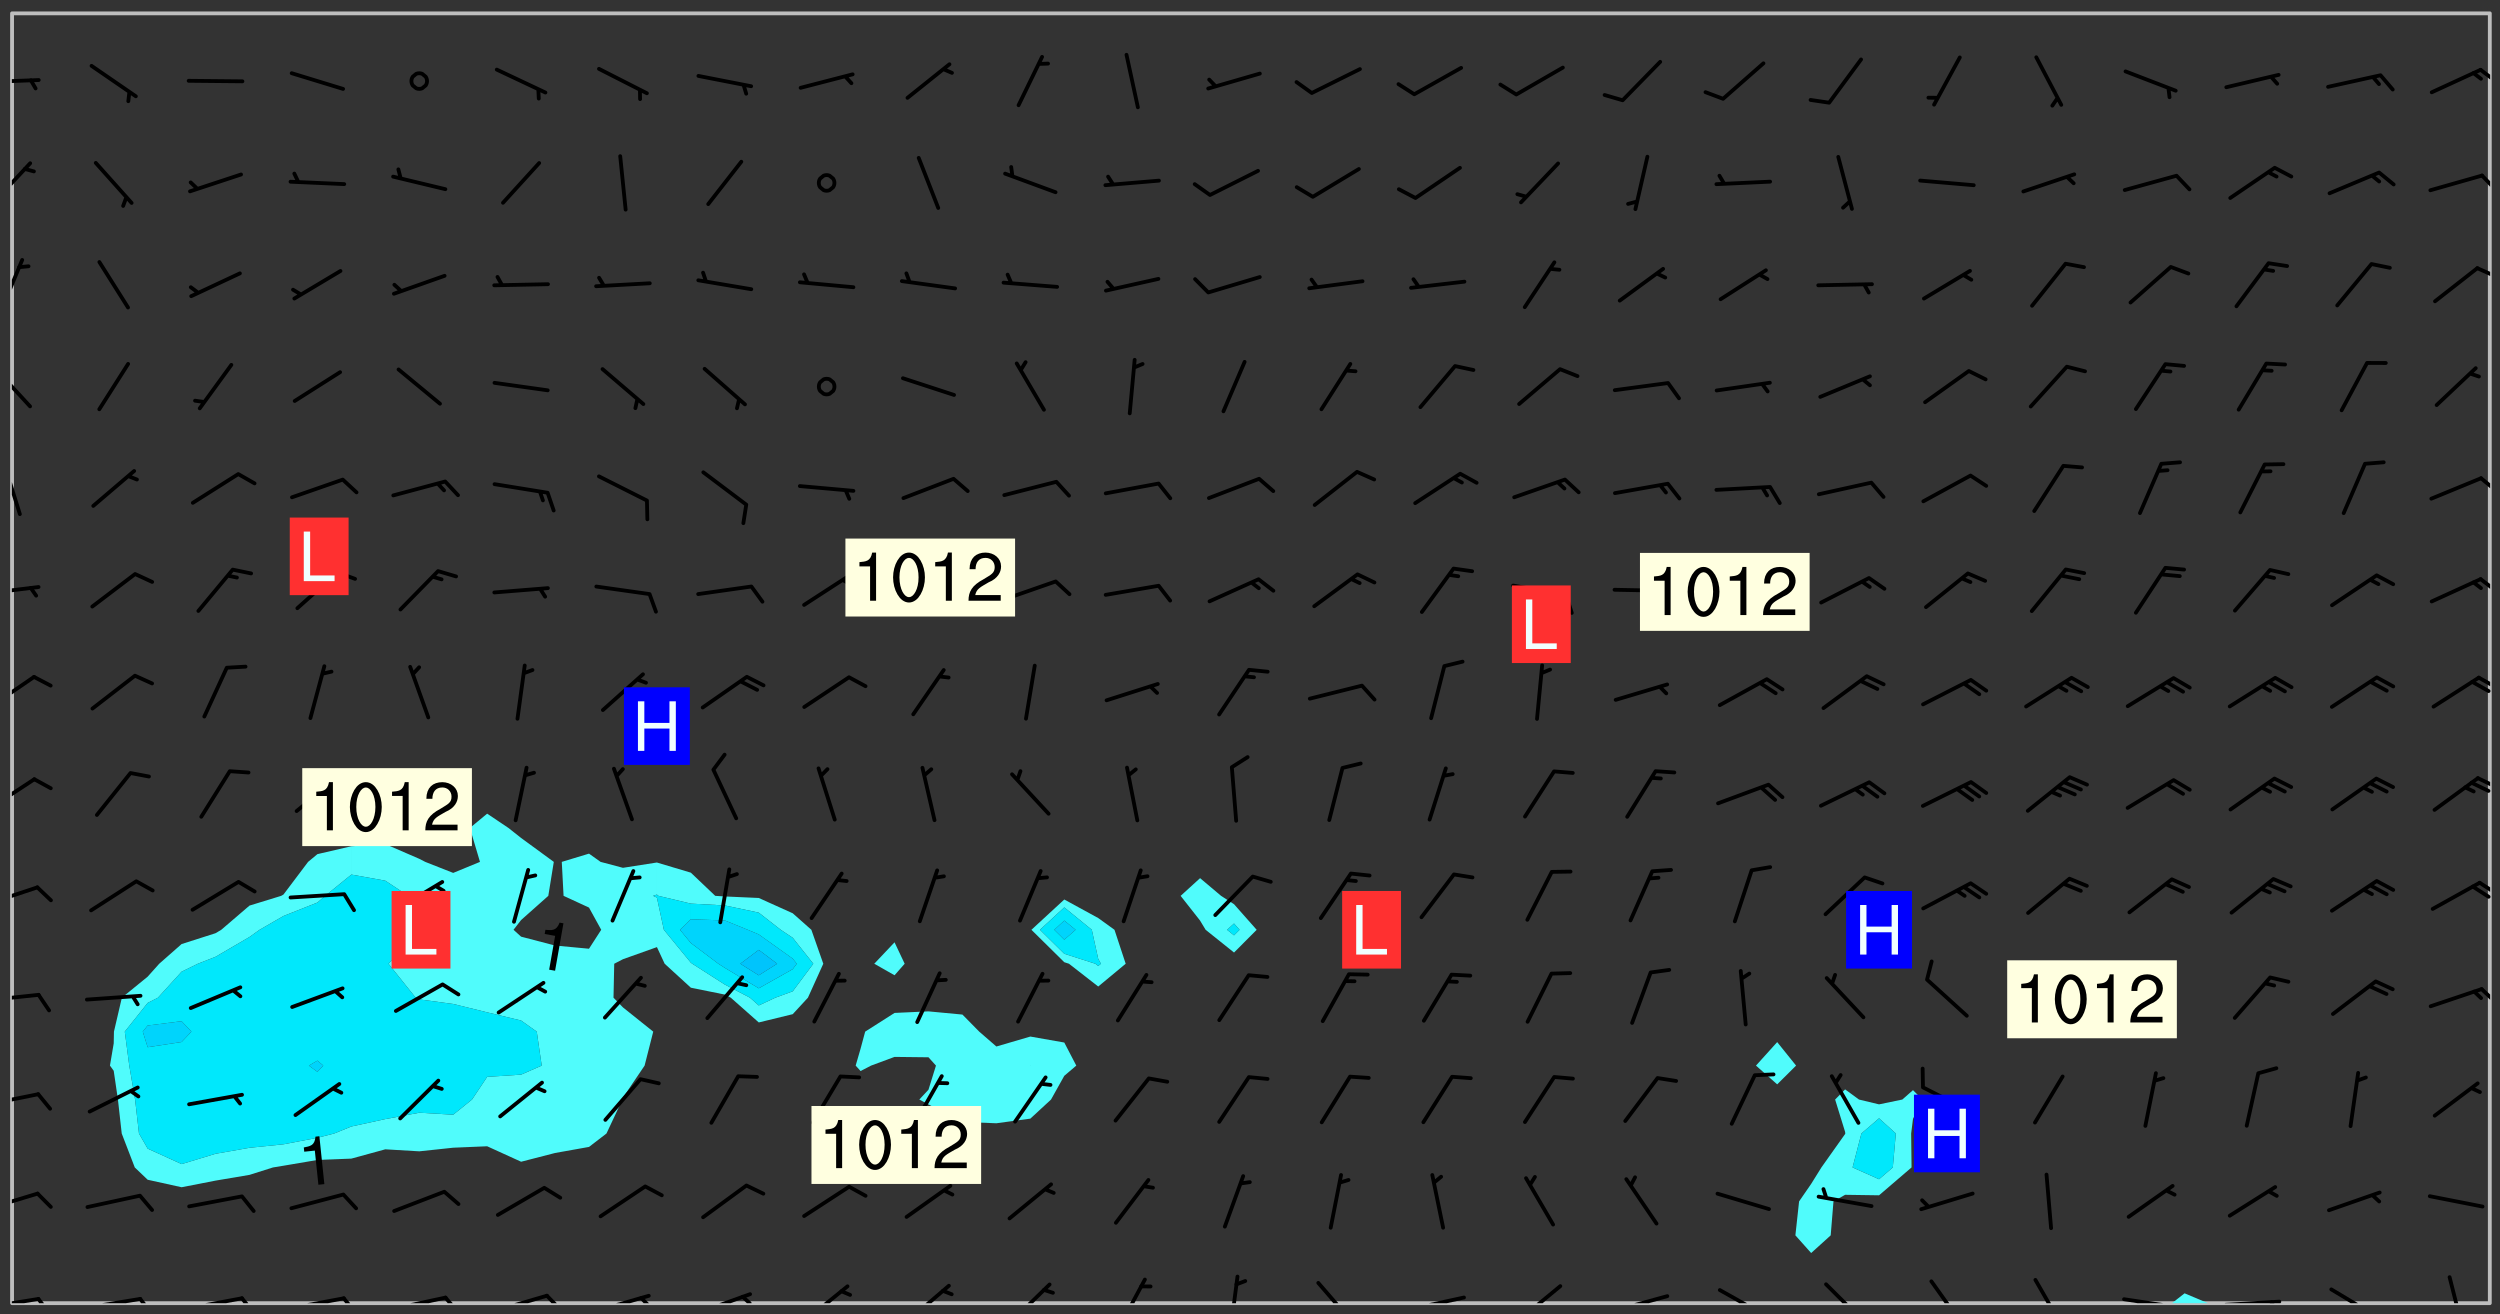 <svg xmlns="http://www.w3.org/2000/svg" role="img" xmlns:xlink="http://www.w3.org/1999/xlink" viewBox="142.45 309.95 326.84 171.84"><rect x="142.45" y="309.95" width="326.84" height="171.84" fill="#333333" stroke="none"/><defs><clipPath id="a"><path d="M144 311.672h1v168.656h-1zm0 0"/></clipPath><clipPath id="b"><path d="M144 311.672h324v168.656H144zm0 0"/></clipPath><clipPath id="c"><path d="M426 479h6v1.328h-6zm0 0"/></clipPath><clipPath id="d"><path d="M467 311.672h1v168.656h-1zm0 0"/></clipPath><clipPath id="e"><path d="M144 479h4v1.328h-4zm0 0"/></clipPath><clipPath id="f"><path d="M147 479h3v1.328h-3zm0 0"/></clipPath><clipPath id="g"><path d="M153 479h9v1.328h-9zm0 0"/></clipPath><clipPath id="h"><path d="M160 479h3v1.328h-3zm0 0"/></clipPath><clipPath id="i"><path d="M166 479h9v1.328h-9zm0 0"/></clipPath><clipPath id="j"><path d="M173 479h3v1.328h-3zm0 0"/></clipPath><clipPath id="k"><path d="M180 479h8v1.328h-8zm0 0"/></clipPath><clipPath id="l"><path d="M187 479h3v1.328h-3zm0 0"/></clipPath><clipPath id="m"><path d="M193 479h8v1.328h-8zm0 0"/></clipPath><clipPath id="n"><path d="M200 479h3v1.328h-3zm0 0"/></clipPath><clipPath id="o"><path d="M206 479h9v1.328h-9zm0 0"/></clipPath><clipPath id="p"><path d="M213 479h3v1.328h-3zm0 0"/></clipPath><clipPath id="q"><path d="M220 479h8v1.328h-8zm0 0"/></clipPath><clipPath id="r"><path d="M226 479h2v1.328h-2zm0 0"/></clipPath><clipPath id="s"><path d="M233 478h8v2.328h-8zm0 0"/></clipPath><clipPath id="t"><path d="M239 479h2v1.328h-2zm0 0"/></clipPath><clipPath id="u"><path d="M247 477h7v3.328h-7zm0 0"/></clipPath><clipPath id="v"><path d="M260 477h7v3.328h-7zm0 0"/></clipPath><clipPath id="w"><path d="M274 477h6v3.328h-6zm0 0"/></clipPath><clipPath id="x"><path d="M288 476h5v4.328h-5zm0 0"/></clipPath><clipPath id="y"><path d="M303 476h2v4.328h-2zm0 0"/></clipPath><clipPath id="z"><path d="M314 477h6v3.328h-6zm0 0"/></clipPath><clipPath id="A"><path d="M326 479h9v1.328h-9zm0 0"/></clipPath><clipPath id="B"><path d="M340 477h7v3.328h-7zm0 0"/></clipPath><clipPath id="C"><path d="M353 479h8v1.328h-8zm0 0"/></clipPath><clipPath id="D"><path d="M367 478h7v2.328h-7zm0 0"/></clipPath><clipPath id="E"><path d="M380 477h7v3.328h-7zm0 0"/></clipPath><clipPath id="F"><path d="M394 477h6v3.328h-6zm0 0"/></clipPath><clipPath id="G"><path d="M408 477h5v3.328h-5zm0 0"/></clipPath><clipPath id="H"><path d="M419 479h9v1.328h-9zm0 0"/></clipPath><clipPath id="I"><path d="M425 480h2v.328h-2zm0 0"/></clipPath><clipPath id="J"><path d="M433 479h8v1.328h-8zm0 0"/></clipPath><clipPath id="K"><path d="M439 479h2v1.328h-2zm0 0"/></clipPath><clipPath id="L"><path d="M446 478h8v2.328h-8zm0 0"/></clipPath><clipPath id="M"><path d="M462 476h3v4.328h-3zm0 0"/></clipPath><clipPath id="N"><path d="M144 465h4v4h-4zm0 0"/></clipPath><clipPath id="O"><path d="M144 452h4v3h-4zm0 0"/></clipPath><clipPath id="P"><path d="M144 439h4v3h-4zm0 0"/></clipPath><clipPath id="Q"><path d="M466 439h2v3h-2zm0 0"/></clipPath><clipPath id="R"><path d="M144 425h4v4h-4zm0 0"/></clipPath><clipPath id="S"><path d="M466 425h2v2h-2zm0 0"/></clipPath><clipPath id="T"><path d="M465 425h3v3h-3zm0 0"/></clipPath><clipPath id="U"><path d="M144 411h4v5h-4zm0 0"/></clipPath><clipPath id="V"><path d="M466 411h2v2h-2zm0 0"/></clipPath><clipPath id="W"><path d="M465 412h3v2h-3zm0 0"/></clipPath><clipPath id="X"><path d="M144 398h4v5h-4zm0 0"/></clipPath><clipPath id="Y"><path d="M466 398h2v2h-2zm0 0"/></clipPath><clipPath id="Z"><path d="M465 398h3v3h-3zm0 0"/></clipPath><clipPath id="aa"><path d="M144 386h4v2h-4zm0 0"/></clipPath><clipPath id="ab"><path d="M466 385h2v3h-2zm0 0"/></clipPath><clipPath id="ac"><path d="M144 370h2v8h-2zm0 0"/></clipPath><clipPath id="ad"><path d="M466 372h2v3h-2zm0 0"/></clipPath><clipPath id="ae"><path d="M144 357h3v7h-3zm0 0"/></clipPath><clipPath id="af"><path d="M144 343h2v8h-2zm0 0"/></clipPath><clipPath id="ag"><path d="M466 344h2v3h-2zm0 0"/></clipPath><clipPath id="ah"><path d="M144 331h3v6h-3zm0 0"/></clipPath><clipPath id="ai"><path d="M466 332h2v3h-2zm0 0"/></clipPath><clipPath id="aj"><path d="M144 320h4v1h-4zm0 0"/></clipPath><clipPath id="ak"><path d="M466 318h2v3h-2zm0 0"/></clipPath><g id="al" clip-path="url(#clip1)"><path fill="#fff" fill-opacity="0" fill-rule="evenodd" d="M0 0h1000v1000H0zm0 0"/><path fill="#d3d3d3" fill-opacity="0" fill-rule="evenodd" d="M162.152 355.867l-.234.293.059.234.117.172.176.234.293.348.113.059.117-.172.059-.234.176-.176.465-.176h.699l.234.293.289.816.059.176.176.23.352.234.699.699.172.176.234.348.234.41.289.582.41.465.23.234.234.176.117.23.176.293.172 1.164v.234l.059.289.059.117.117.117.348.41.117.172.176.176.176.234.117.172.172.352.059.234.234.406.234-.059-.176.176-.059.93h-.582l-.234-.113-.348.113-.117.117-.059.293-.059.176-.117.172-.465.293-.059.234-.059.113v.645l.059.172v.41l.059.059v.406l.059.406.117.176.059.059.23.641-.059.293v.699l-.059.582v.234l-.059.23-.055.352v1.922l.055.117h.426l-.367.117-.023.352.891 1.168 1.742.539 1.34.359v.539l.09.809.535.715 1.52.27.891-.086.09 1.164.535.18 1.16-.18 2.055-.984 1.16-.363 1.879-.176 1.695-.18-.18.719-1.516.086-1.25.09-.805.27-1.074.809.27.719.535.898-.18.625-.266.809.266 1.078.625.898.805.18 1.25-.18-.266.723.098.504.055.293v.172l.059.293v.406l.176.117.352.117h.406l.293-.176.113-.117.059-.117.117-.23.059-.176.352-.465.23-.176.176-.059.176.059.059.176.117.988.055.469.059.172.117.234.176.059.816.059h.289l.117.234.059.406.059.352v1.105l.117.293.117.348.289.699.176.352.582.754.352.176.172.059.469.234.641.465.348.234.293.176.293.055.23.062.816.348.293.176.113.172.352.352.117.176.523.641v.289l.059.352v.348l.059.352.059.289.117.059.172.059h.176l.582.234.176.117.176.289.176.234.113.234.293.23.117.117v.41l.059.055.289.234.234.117.059.117.117.172.059.117.23.234.059.176.234.059.117.059-.117.113-.059.117v.117l-.117.293-.117.289v.582l.176.117.117.059.059.117.117.117.113.059.176.348.059.352.059.406v.176l-.059.176-.117.699v.172l.117.176.293.293h.406l.176.117.117.172.117.293v.234h-.527l-.23-.234h-.234l-.176.059-.059.699.059.348.117.176.176.41.117.23.289.469.176.055h.523l.234.059.758.641.059.293v.234l.059.059.23.348v.352l-.117.172v.293l.293.289.293.176.172.059.293.176.293.117.582.406.289.234.293.176.219.16.016.012.23.176.641.523.176.234.117.176.176.176.113.172v.641l.117.176.469.117.582.117.234.059.23.113.293.117.113.059.586.352.289.172.176.062.176.055.176.059.699.352.289.176.234.055.289.176.234.117.641.406.293.117.172.059.234.059.41.059.23.059.234.117.059.172-.41.176.469.059.059.293.113.234.176.055.234.059.176.059.406.117.641.234.117.172.059.234v.176l-.059.117-.059.406.234.234.117.059.348.117.641.23.176.117.289.117.176.176.234.465.582 1.105.176.176.348.176.176.117.352.117 1.047.523.234.059.465.113.293.059.465.176.758.582.234.234.348.465.176.176.289.234.816.699.293.176.289.289.293.176.293.289.695.641.176.176.293.234.289.234.469.289.641.582.348.234.234.293.348.348.352.465.934.992.348.406.117.176.234.059.113.117.645.176.23.113.234.059.293.176.23.117.934.699.406.406.234.176.406.176.234.117.816.348.348.234.234.117.293.289.23.117.758.352.352.172.23.059.293.117.234.059.871.176h.816l.469.23.172.059.875.699.465.117.293.059.176.059.23.059.469.059.348.059.352.059.406.059h.293l.172.059v.23l.176.176h.293l.348.059.352.059.699.117h.641l.465-.234.293-.176.172-.117.41-.172.289-.176.934-.465.469-.293.523-.293.465-.172.465-.176 1.051-.465.289-.117.41-.117.289-.117.527-.176 1.516-.699.582-.348.289-.059.293-.059.348-.117.875-.23.352-.117h.113l.234-.059.875-.234.234-.059h.812l.352-.059.816-.117.172-.059.352-.055.293-.059.23-.059.816-.176.176-.059h.348l.234-.059.465-.117.758-.172.234-.059h.348l.41-.117.289-.059 1.285-.059h.289l.41-.059.23-.059h.176l.875-.117h.406l.41-.117h.348l.352-.113.871-.059h1.75l1.047.289.41.117.289.117.352.117.289.117 1.051.172.289.059h.293l.293.059.172.059.41.059.172.059.117.059h.117l.117.059.352.059h.113l.41.066 1.922.395 1.926.395 1.52.449 1.695.719 2.145.805 1.605-.719 1.43-.805 1.16-1.078 1.25-.449 3.035-.719 1.875-.359 2.145-1.348 2.234-1.254 2.5-1.258 1.695-.449 1.785-.18 1.16-.27.625.539 1.34-.27.715-.988.984-1.344.445-.18.805-.359 1.875-.539 1.785-.449 1.25-.27 1.16-.09 1.699-.09 1.961-.27 1.25-.09h.539l.625-.09h.891l2.145-.18 2.41-.18 2.59-.09 1.695.18 1.609.09 1.43.359 1.16.719 1.875.988 1.16 1.527.266.715.629.09.355.898.535.539.535 1.527 1.074.359h.535l-.805.535.09 1.707.715 2.695.891.805.895.988.715 1.258 1.785.539 1.52-.18.355 1.344 1.609-.805.98-.539.27.27.316-.215.219-.145.801.449.449-.359h.355l.535-.27.539-.719.535-.27.625-.988 1.16.449.84.371 1.395.617 1.695-.18h1.605l1.785.09.18-1.707.535-1.344.805.27.492.848.402.406-.09.539v.359l.715.449.711-.27h1.43l.359.988.445 1.258.715 1.344 1.25.629 1.695.629.715-.18.18-.539.98-.09.449.359.086 1.258-.266.629-.535.18v.539l.715.984.266.539.984.988.801 1.078-.266.359-.09.898-.625 2.332-.355 2.066-.09 1.793-.18.719-.09.539v1.438l-.98 1.883-.359 1.707-.535.898-.805 1.168-.266.539 2.055 1.254.086.359-.355.539-.09-.18v.809l.09 1.438-.445.715-1.074.094-.266.715.535.898.805.719 1.16.809 1.34.27.445.359-.355.449-1.789-.09-1.25-.449-.715-.719-.625-.09-.176 3.59-.188 1.309h89.359V311.703h-55.27v49.082l.762.125 3.289.543 2.023 2.836v2.754l2.352.332 2.348.332h4.051l-1.379 4.16-2.023.707-2.023.703-.543.344-2.594 1.617-.188.117-2.023-2.078-.73-2.742-2.672-2.078-1.375-3.5-.066-.082-1.957-2.672 2.75-1.418v-49.082H294.422v91.414l.117.031.133.012.074.074.105.047.09.059.086.059.09.059.297.297.059.09.031.117.027.117.016.137-.031.117-.059.09-.059.086-.043.105-.047.102-.027.121v.145l.176.27.148.148.074.086.074.074.043.105.062.09.059.086.043.105.059.09.047.102.043.105.059.086.117.18.074.074.062.086.059.09.043.105.059.09.059.086.062.09.059.09.043.102.117.18.074.074.059.086.074.074.09.059.105.047h.148l.133-.016.133.016.102-.047.074-.074.047-.102-.016-.133v-.148l-.047-.105-.027-.117-.047-.102-.027-.121-.043-.102-.062-.09-.043-.102-.043-.105-.031-.117-.016-.133-.012-.137.086-.059.059-.086.121-.031.043.105.016.133v.117l.059.102.059.09.09.059.148.148.059.09.043.105-.012.102.086.059.105.047.086.059.09.059.074.074-.117.027-.105.047-.086.059-.074.074-.059.09-.062.086-.027.121-.047.102-.043.105-.031.117-.012.133-.016.133v.148l.027.117.047.105.043.102.059.09.074.074.09.059.074.074.09.059.059.09.043.105.047.102.117.031.133.016h.148l.117-.031.105.043.043.105.047.102.027.121L299.5 410l.027.117.031.121.027.117.105.043.102.047.133-.016.148.148.062.086.074.074.07.074.09.062.105.043.102.043.117.031.137.016.117-.031.074-.074.027-.117-.012-.133-.031-.121-.027-.117.043-.105h.117l.09.062.117.027h.148l.133.016h.148l.133.016.133-.016h.148l.133-.016.133-.012.137.012.117-.027.133-.016.191-.059-.059.176-.016.133-.027.121-.016.133-.059.086-.133.016-.105.047-.105.043-.117.031-.117.027-.266.031h-.148l-.133.016-.074.074.059.086.148.148.117.18.074.07.09.062.09.059.086.059.09.059.102.043.105.062.105.043.086.059.105.047.102.043.18.117.059.09-.043.102-.047.105.016.133.223.223.059.09.043.102.031.121.043.102.016.133.031.117.012.137.031.117.148.148.102.043.105.043.117.031.133.016.137.016h.117l.117-.031.09-.059.043-.105.047-.102.043-.105.031-.117.012-.133v-.148l-.012-.133-.016-.133-.031-.117-.043-.105-.047-.105-.043-.102-.043-.105-.016-.133.016-.133.027-.117.031-.117.027-.121.047-.102.09-.059.086-.062.074-.074.09-.059.223-.223.059-.086.074-.074.117-.18.059-.086v-.148l-.074-.074-.102-.047-.105-.043-.102-.043-.059-.09-.047-.105-.027-.117.09-.059.117-.031.102-.043.18-.117.148-.148.012-.133-.012-.105-.09-.059-.133.016h-.148l-.133.016-.133-.016-.121-.031-.086-.059-.074-.074-.059-.09-.062-.086-.117-.18-.059-.086.031-.121.086-.059.121-.031.059-.086v-.121l-.031-.117-.059-.09-.059-.086-.047-.105-.027-.117-.016-.133.059-.09.074-.074.09-.059.117-.18.074-.074.059-.086.148-.148.121-.031.133-.016.133.016.074.074.043.105.016.133-.031.117-.117.031-.133.012-.148.148-.043.105-.047.102-.027.121-.031.117v.148l.031.117.043.105.059.09.074.07.074.074.117.031.121.027.117-.027.133-.016h.117l.09.059.074.074.047.105.059.086.102.047.133.016.105.043.086.059-.012.105-.074.074-.18.117-.059.09-.09.059-.07.074-.074.074-.062.09-.027.117-.016.133.016.133-.016.133v.148l.016.133.027.117.031.121.074.074.09.059.086.059.09.059.117.031v.086l-.102.047-.09.059-.266.031-.117.027h-.148l-.105.043-.102.047-.059.09-.062.234-.012.133-.031.121-.016.133v.293l-.012.133.012.137.016.133.133.016.133.012.121.031.086.059.074.074.047.105.043.102.016.133v.445l-.016.133v.445l.031.266.027.117.016.133.031.117.086.211.031.266v.148l-.031.117-.027.117-.031.121-.027.117-.031.117-.031.121-.012.133-.016.133.09.059.117-.031.102.016.047.105-.031.266v.441l-.043.105-.047.105-.043.102-.043.105-.059.086-.031.121-.043.117-.031.117-.016.133.016.133.059.09.105.047.086.059.059.086-.012.137-.031.117-.043.102v.445l-.016.133v.148l-.031.117-.043.105-.027.117-.047.105-.043.102-.031.121-.027.117-.031.133-.031.117-.027.117-.043.105-.031.117-.031.121-.012.133-.016.133v.297l.027.117v.148l.047.398.027.117.059.09.121.031h.148l.133-.016.059.09v.117l-.059.09-.09.059-.102.043-.105.047-.09.059-.086.059-.137.016-.117-.031-.133-.016-.102.047-.062.086-.012.137-.016.133-.031.117-.027.117-.016.133-.031.121v.297l.016.133.031.117v.148l.012.133v.148l-.027.117-.047.102-.027.121-.031.117-.059.09-.074.074-.102.043-.105.047-.117.027-.121.031-.102-.047.059-.086.105-.047.027-.117.031-.117.027-.121.031-.117v-.148l.016-.133-.031-.117-.043-.105-.105.016-.074.074-.102.043-.09.062-.074.074-.043.102-.016.133-.031.117L304.25 426l-.031.117-.027.117-.031.121-.027.117-.031.117-.043.105-.09.059h-.09l-.117-.031-.031-.086.016-.137-.031-.117v-.148l-.012-.133v-.148l-.062-.234-.027-.121-.043-.102-.047-.105-.059-.086-.059-.09-.043-.105-.062-.086-.148-.148-.07-.074-.105-.047-.105-.043-.102-.043-.297-.297-.09-.074-.086-.059-.105-.043-.09-.062-.086-.059-.105-.043-.09-.059-.086-.062-.074-.07-.105-.047-.086-.059-.105-.043-.09-.062-.102-.043-.105-.043-.086-.059-.105-.047-.105-.043-.102-.047-.09-.059-.102-.043-.105-.043-.09-.062-.117-.027-.133-.016-.133.016H299.75l-.133.016-.117-.031-.09-.059-.074-.074-.09-.059-.102-.047h-.148l-.121-.027-.102-.043-.074-.074-.117-.18-.09-.059-.102-.043-.09-.062-.105-.043-.09-.059-.086-.059-.105-.047-.059-.086-.059-.09-.043-.105-.047-.102-.074-.074-.086-.059-.074-.074-.09-.059-.223-.223-.043-.105-.031-.266.105-.043h.145l.105.043.074.074.09.059.086.059.105.047.09.059.148.148.07.074.148.148.062.086.074.074.086.059.074.074.09.062.09.059.086.059.27.176.102.047.105.043.102.043.047-.074.059-.086.074-.074.07-.074.105.043.074.074.059.09.043.102.047.105.043.105.121.027.117-.027.074-.09.043-.105.059-.09.074-.074.105-.043.117-.027.133.012.09.059.148.148.059.09.043.105.047.102.043.105.043.102.105.047.105.043.133.016.086-.059.059-.09.074-.074.105-.043.117.027.105.047.102.043.105.043.102.047.18.117v.117l-.016.133.016.133.016.137.059.086.102.047.121.027.117.031h.148l.117-.031.059-.09.18-.117.059-.09.074-.074.059-.086.117-.18.18-.117.117.031.09.059.043.074-.016.133v.117l.09.059h.148l.133-.016.133-.012.266-.031.105-.043.117-.031.121-.027.074-.074.07-.074.062-.09-.016-.105-.047-.102-.102-.043-.105-.016-.117.027-.266.031h-.148l-.074-.074-.09-.059-.117-.031-.117-.027-.133-.016h-.148l-.133.016h-.297l-.105-.047-.148-.148-.043-.102-.059-.09.223-.223.086-.059.105-.043.117-.031.133-.016.133.016.137.016.102.043.133-.012.09-.062.102-.043.062-.09-.047-.102-.09-.059-.117-.031-.102-.043-.059-.09-.062-.09v-.117l.016-.133.105-.047.074-.07v-.121l-.09-.059-.031-.117.09-.059.074-.074.043-.105.059-.09.047-.102.016-.133v-.148l-.047-.105-.043-.102-.09-.059-.133-.016-.102-.043-.137-.016-.117-.031h-.445l-.133-.016-.133-.012-.133-.016-.117-.031h-.148l-.133-.016-.133-.012-.266-.031-.121-.043-.086-.059-.074-.074v-.148l.012-.133.105-.047.102-.043.133-.016h.152l.133-.016h.293l.121.031.102.043.09.059.234.062.121-.047.09-.059.102-.043.133-.016.105.043.102.047.133.012.121-.027h.145l.121-.031.117-.027.105-.047.074-.074.086-.059.148-.148.059-.086.047-.105.027-.117.016-.105-.102-.043-.09-.059-.117-.031-.105-.043-.09-.062-.074-.086-.074-.074-.102-.043-.105-.047-.102-.043-.059-.09-.047-.102-.086-.211-.062-.086-.059-.09-.074-.074-.086-.059h-.27l-.117.031-.09.059-.102.043-.133.016-.105-.016-.027-.117-.062-.09-.117-.031-.102-.043-.148-.148-.031-.117-.016-.105.074-.074.18-.117.117-.027.117-.031.137.016.102.043.105.043.102.047.105.043.117.031.133.016.117.027.133.016.105-.016.09-.059-.074-.074-.105-.043-.074-.074-.074-.09-.148-.148-.086-.059-.09-.059-.074-.074-.09-.059-.102-.047-.121-.027-.102-.047-.105-.043-.117-.031-.102-.043-.121-.031h-.148l-.117.031-.105.043-.086.062-.18.117-.086.059-.09.059-.105.047-.086.059-.105.043-.102.043-.105.047-.074.074-.059.09-.059.086-.047.105-.059.086-.074.074-.133-.012-.117-.031h-.117l-.074.074-.09.059-.074.074-.09.059-.086.059-.105.047-.102.043-.137.016-.102-.043-.148-.148-.105-.047h-.086l-.105.047-.102.043-.121.031-.117-.031-.074-.074v-.117l.031-.121.074-.07.059-.09.074-.074.117-.031.105-.043h.293l.133-.016.137-.016.102-.043.09-.059.102-.047.09-.059.133-.012.09.059.133.012.09-.059.086-.059.105-.043.09-.059.086-.062.09-.059.148-.148.059-.086.059-.09.105-.043.133-.016.117.027.121.031.059-.059.059-.09.031-.266.027-.117.105.012.133.016.102-.043.09-.059.059-.09.074-.074.059-.09.047-.102.012-.133-.012-.133-.047-.105-.148-.148-.059-.09-.059-.086-.043-.105v-.445l.016-.133v-.148l.012-.133-.059-.059-.09.059-.102-.043-.18-.117-.086-.059-.062-.09-.059-.09-.074-.074-.086-.059-.121.031-.102.012-.105.047-.086.059-.105.043-.148.148-.09.059-.086.059-.09.062-.105.043-.133.016v-.121l.105-.043.117-.031.074-.07.043-.105v-.148l-.027-.117-.148-.148-.133-.016h-.148l-.117.031-.105.043-.102.043-.09.062-.117.027-.074-.074.012-.133-.043-.102-.043-.105-.09-.059-.117.027-.121.031-.117.031-.102.043-.121.031-.102.043-.105.043-.09.059-.102.016v-.117l.016-.133-.059-.09-.074.043-.148.148-.059.09-.074.074-.047.105-.043.102-.074.074-.059.09-.074.074-.059.086-.074.074-.09.062-.074.07-.074.074-.102.016-.133.016-.105-.043v-.121l.148-.148.043-.102.059-.09.047-.102.043-.105.059-.09.031-.117.043-.102.031-.121.027-.117.047-.105.043-.102.043-.105.074-.07.09-.062.09-.059.102-.043h.297l.266-.031.105-.043-.074-.074-.117-.031-.105-.043-.09-.059-.102-.047-.09-.059-.102-.043-.105-.043-.09-.062-.086-.059-.105-.043-.102-.043-.121-.031-.117-.031-.102-.043L297.5 410.25l-.102-.043-.09-.059-.043-.105-.016-.133.102-.043.133-.016.137.016.133-.016.102-.043.059-.09.016-.105-.09-.059-.074-.074-.102-.043-.09-.059-.148-.148-.043-.105-.016-.133v-.293l-.059-.09-.09-.059-.074-.074-.043-.105-.031-.117-.059-.09-.074-.074-.117-.027-.074-.074-.09-.059-.09-.062-.086-.059-.074-.074-.059-.086-.047-.105-.086-.059-.148-.148-.195-.059-.133.016-.102.043-.074.074-.047.102-.043.105-.059.09-.059.086-.297.297-.09.059h-.086l-.062-.086-.043-.105.031-.117.059-.09.027-.117-.012-.133-.09-.062-.105.047-.117.027-.117.031-.27.176-.102.047-.117.027-.105.047-.09.059-.102.043-.059-.086-.047-.105.016-.133.047-.105.07-.074.074-.07.059-.09v-.148l-.043-.105h-.238l-.102.047-.031.117-.027.117-.031.121-.074.043-.133.016-.074-.047-.043-.102-.043-.105-.047-.102-.043-.105-.121.031-.102.043-.133.016-.117.031-.105.043-.09.059-.102.047-.121.027-.133.016-.102-.043-.059-.09-.047-.105-.043-.102-.043-.105v-.117l.059-.09.086-.059.18-.117.102-.047.105-.043.105-.059.102-.043.09-.062.102-.043.105-.059.102-.047.09-.059.105-.043.102-.043.09-.062.102-.043.137-.016.117.031.102.043.121.031.102.043.105.047.102.043.105.043.102.047.105.043.102.043.105.047.086.059.105.043.117.031.105.043.102.047.09.059.105.043.102.043.105.047.117.027.102.047.121.027h.148l.086-.059.016-.102.059-.09-.027-.117-.074-.074-.117-.18-.074-.074-.09-.074-.18-.117-.086-.059-.105-.043-.102-.047-.27-.176-.059-.09-.074-.074-.059-.09-.043-.102-.031-.117-.016-.137v-.562l-.012-.133-.016-.133-.031-.117-.016-.133-.012-.133-.031-.121-.223-.223-.059-.086-.016-.105.031-.117.133-.016v-91.414H172.992v1.453l-.059.234-.352 1.051-.172.523-.117.348-.176.41-.117.172-.234.293-.23.059h-.352l-.117.059-.23.406v.293l.117.176.23.23.117.234.641.758.293.465.176.234.23.352.234.348.641.816.176.465.172.41.117.695.176.469.117 1.398.059.465v.875l.117 1.047v4.781l-.059.465-.352 1.281-.176.523-.113.41-.352.93L172.934 336l-.234.582-.117.176-.172.348-.176.406-.352.816-.059.293-.113.293-.117.289-.059.176-.117.875-.059.406-.059.117-.059.176-.059.172-.23.527-.117.172v.234l-.117.234-.059.172-.176.586v.289l-.059.176v.293l-.059.113-.059.527v.172l-.055.234v2.621l-.176.816-.117.176-.176.234-.117.172-.113.234-.586.934-.23.289-.293.465-.176.234-.289.352-.352.699-.113.23-.176.41-.176.23-.406.527-.816.699-.293.172-.289.234-.176.117-.176.176-.523.406-.527.176-.172.176-.234.055-.641.176h-.758m12.211 31.023l-1.074.449.359.895 1.25-.715.445-.539-.98-.09"/><path fill="#d3d3d3" fill-opacity="0" fill-rule="evenodd" d="M201.508 416.598h-.895l.449.629.98.359.805-.09.445-.988-.176.09-.715-.355-.895.355m154.621 59.07l-.059-.523v-.293l.113-.293.059-.23.469-.469h.113l.117-.113.117-.059h.176l.234-.059h.348l.234.059.117.059.23.172.059.176.117.582v.293l-.117.176-.172.289-.176.176-.527.523-.23.234-.117.059h-.176l-.117-.059-.406-.293-.176-.117-.117-.059-.059-.113-.055-.117m6.641-10.957l-.059-.172v-1.109l.059-.172.176-.059.172-.059h.176l.234-.059.117.059.059.699-.059.172-.117.176-.117.059-.234.523-.113.059h-.234l-.059-.117m9.613-14.391l-.117-.176v-.699l.293-.875.117-.172.176-.352.113-.23.117-.293.352-.758.117-.23.172-.234h.176l.117-.059h.641l.117.059.234.234.172.113.352.293.117.117.113.176v.113l.117.059.117.117v.699l-.059.176v.23l-.059.176-.348 1.051-.117.23-.117.234-.117.059-.23.234-.641.289h-.875l-.41-.117-.641-.465"/><path fill="none" stroke="#bebebe" stroke-linecap="round" stroke-linejoin="round" stroke-miterlimit="10" stroke-width=".5" d="M467.957 311.695H144.027v168.625h323.93v-168.625"/><g clip-path="url(#a)"><path fill="#fff" fill-opacity="0" fill-rule="evenodd" d="M144 475.891v4.438h.004H144V311.672h.004H144v164.219"/></g><g clip-path="url(#b)"><path fill="#fff" fill-opacity="0" fill-rule="evenodd" d="M144.004 480.328V311.672h62.133v104.652l-2.254 1.867 1.316 4.438-3.5 1.441-3.656-1.441-.781-.402-4.441-1.926-4.438.285-4.438 1.031-1.219 1.012-3.219 4.27-.301.172-4.141 1.273-3.691 3.164-.746.445-4.438 1.418-2.926 2.574-1.512 1.691-3.371 2.746-1.035 4.438-.031 1.543-.492 2.898.492.68.551 3.758.496 4.438 1.707 4.438 1.684 1.605 4.438.98 4.438-.867 4.438-.75 3.062-.969 1.379-.227 4.438-.754 4.438-.176 4.438-1.215 4.441.262 4.438-.473 4.438-.188 4.438 2.023 4.441-1.145 4.438-.793 2.281-1.754 2.082-4.438.074-.254 2.828-4.184 1.129-4.441-3.957-3.168-1.238-1.27.094-4.438 1.145-.594 4.438-1.582 1.012 2.176 3.426 3.133 4.441.898.777.406 3.66 3.238 4.438-1.082 1.988-2.156 2.008-4.438-1.559-4.438-2.438-2.16-4.438-2-4.438-.199-1.254-.078-3.188-3.031-4.438-1.328-4.438.695-2.926-.777-1.512-1.078-3.559 1.078.234 4.441 3.324 1.535 1.598 2.902-1.598 2.477-4.438-.418-4.441-1.16-.988-.898.988-1.273 3.559-3.164.719-4.441-4.277-3.129-1.656-1.309-2.781-1.867V311.672h53.262v121.473l-2.652 2.801 2.652 1.508 1.324-1.508-1.324-2.801V311.672h4.438v130.5l-4.438.203-3.84 2.445-.602 2.234-.641 2.207.641.711 1.375-.711 3.066-1.137 4.438.051.977 1.086-.977 3.148-1.199 1.289 1.199.645 4.438 2.285 4.438.172 4.441-.605 2.703-2.496 1.734-3.102 1.57-1.336-1.57-3.016-4.438-.781-4.441 1.301-2.242-1.945-2.195-2.23-4.438-.418v-130.5h17.754v115.875l-4.297 3.961 4.297 4.238.613.199 3.824 2.98 3.59-2.98-1.465-4.438-2.125-1.535-4.438-2.426v-115.875h17.754v113.082l-2.543 2.316 2.543 3.234.727 1.203 3.711 2.973 2.961-2.973-2.961-3.348-1.691-1.09-2.746-2.316V311.672h75.449V446.188l-2.773 3.074 2.773 2.453 2.469-2.453-2.469-3.074V311.672h8.879V452.371l-1.305 1.328 1.305 4.227.023.211-.023.066-3.098 4.371-1.34 2.152-1.578 2.289-.484 4.438 2.062 2.312 2.555-2.312.363-4.438 1.52-.863 4.438.066 4.25-3.645-.051-4.438.238-1.906 1.234-2.531-1.234-1.23-1.398 1.23-3.039.629-2.621-.629-1.816-1.328V311.672h84.324v168.656h-36.867l-3.074-1.297-1.656 1.297H144.004"/></g><path fill="#50fcfc" fill-rule="evenodd" d="M157.316 449.941l-.492-.68.492-2.898.031-1.543 1.035-4.438 3.371-2.746 1.512-1.691 2.926-2.574 4.438-1.418.746-.445 3.691-3.164 4.141-1.273.301-.172 3.219-4.27 1.219-1.012 4.438-1.031v3.703l-3.43 2.781-1.008.875-4.438 1.758-3.125 1.805-1.316.938-4.438 2.59-2.316.91-2.121 1.035-3.094 3.402-1.344.684-2.992 3.754.586 4.441.762 4.438.508 4.438 1.137 1.98 4.438 2.02 4.438-1.348 4.438-.781 4.441-.457 4.438-.852 2.191-.562 2.246-.914 4.438-.969 4.441-.832 4.438.258 2.457-1.98 1.98-2.965 4.438-.293 2.695-1.18-.648-4.441-2.047-1.453-4.438-1.07-4.438-1.094-4.438-.598-.473-.223-3.551-4.438 4.023-4.156 1.207-.281-1.207-.465-1.441-3.973-3-1.984-4.438-.797v-3.703l4.438-.285 4.441 1.926.781.402 3.656 1.441 3.5-1.441-1.316-4.438 2.254-1.867 2.781 1.867 1.656 1.309 4.277 3.129-.719 4.441-3.559 3.164-.988 1.273.988.898 4.441 1.16 4.438.418 1.598-2.477-1.598-2.902-3.324-1.535-.234-4.441 3.559-1.078 1.512 1.078 2.926.777 4.438-.695v4.191l-.5.168.5.23.91 4.207 3.527 4.301.184.137 4.258 2.723 3.285 1.715 1.152 1.02 2.176-1.02 2.262-.828 2.695-3.609-2.695-3.398-1.562-1.039-2.875-2.242-4.438-.941-4.441-.238-4.234-1.016-.203-.168v-4.191l4.438 1.328 3.188 3.031 1.254.078 4.438.199 4.438 2 2.438 2.16 1.559 4.438-2.008 4.438-1.988 2.156-4.438 1.082-3.66-3.238-.777-.406-4.441-.898-3.426-3.133-1.012-2.176-4.438 1.582-1.145.594-.094 4.438 1.238 1.27 3.957 3.168-1.129 4.441-2.828 4.184-.074.254-2.082 4.438-2.281 1.754-4.438.793-4.441 1.145-4.438-2.023-4.438.188-4.438.473-4.441-.262-4.438 1.215-4.438.176-4.438.754-1.379.227-3.062.969-4.438.75-4.438.867-4.438-.98-1.684-1.605-1.707-4.438-.496-4.438-.551-3.758"/><path fill="#00e8fc" fill-rule="evenodd" d="M159.348 449.262l-.586-4.441 2.992-3.754 1.344-.684 3.094-3.402v6.477l-4.438.562-.641.801.641 2.039 4.438-.684 1.285-1.355-1.285-1.363v-6.477l2.121-1.035 2.316-.91 4.438-2.59 1.316-.938 3.125-1.805 4.438-1.758v20.664l-1.113.652 1.113.816.77-.816-.77-.652v-20.664l1.008-.875 3.43-2.781 4.438.797 3 1.984 1.441 3.973 1.207.465-1.207.281-4.023 4.156 3.551 4.438.473.223 4.438.598 4.438 1.094 4.438 1.07 2.047 1.453.648 4.441-2.695 1.18-4.438.293-1.98 2.965-2.457 1.98-4.438-.258-4.441.832-4.438.969-2.246.914-2.191.562-4.438.852-4.441.457-4.438.781-4.438 1.348-4.438-2.02-1.137-1.98-.508-4.438-.762-4.438"/><path fill="#00d4fc" fill-rule="evenodd" d="M161.754 446.859l-.641-2.039.641-.801 4.438-.562 1.285 1.363-1.285 1.355-4.438.684m22.191 3.219l-1.113-.816 1.113-.652.77.652-.77.816"/><path fill="#00e8fc" fill-rule="evenodd" d="M228.328 427.301l-.5-.23.5-.168.203.168 4.234 1.016v2.047l-1.414 1.375 1.414 1.727 3.602 2.711.84.535 4.438 2.676 4.438-2.5.531-.711-.531-.672-4.438-3.164-1.434-.602-3.004-1.223-4.441-.152v-2.047l4.441.238 4.438.941 2.875 2.242 1.562 1.039 2.695 3.398-2.695 3.609-2.262.828-2.176 1.02-1.152-1.02-3.285-1.715-4.258-2.723-.184-.137-3.527-4.301-.91-4.207"/><path fill="#00d4fc" fill-rule="evenodd" d="M232.766 433.234l-1.414-1.727 1.414-1.375 4.441.152 3.004 1.223 1.434.602v2.023l-2.41 1.812 2.41 1.516 2.41-1.516-2.41-1.812v-2.023l4.438 3.164.531.672-.531.711-4.438 2.5-4.438-2.676-.84-.535-3.602-2.711"/><path fill="#00c4fc" fill-rule="evenodd" d="M241.645 437.461l-2.41-1.516 2.41-1.812 2.41 1.812-2.41 1.516"/><path fill="#50fcfc" fill-rule="evenodd" d="M254.957 449.973l-.641-.711.641-2.207.602-2.234 3.84-2.445 4.438-.203 4.438.418 2.195 2.23 2.242 1.945 4.441-1.301v3.789l-.027.008.027.016.008-.016-.008-.008v-3.789l4.438.781 1.57 3.016-1.57 1.336-1.734 3.102-2.703 2.496-4.441.605-4.438-.172-4.438-2.285-1.199-.645 1.199-1.289.977-3.148-.977-1.086-4.438-.051-3.066 1.137-1.375.711m4.441-12.52l-2.652-1.508 2.652-2.801 1.324 2.801-1.324 1.508"/><path fill="#00e8fc" fill-rule="evenodd" d="M277.152 449.277l-.027-.016.027-.008.008.008-.008.016"/><path fill="#50fcfc" fill-rule="evenodd" d="M281.59 435.746l-4.297-4.238 4.297-3.961v1.031l-3.176 2.93 3.176 3.133 4.059 1.305.379.293.355-.293-.355-.633-.84-3.805-3.598-2.93v-1.031l4.438 2.426 2.125 1.535 1.465 4.438-3.59 2.98-3.824-2.98-.613-.199"/><path fill="#00e8fc" fill-rule="evenodd" d="M281.59 434.641l-3.176-3.133 3.176-2.93v1.723l-1.309 1.207 1.309 1.293 1.48-1.293-1.48-1.207v-1.723l3.598 2.93.84 3.805.355.633-.355.293-.379-.293-4.059-1.305"/><path fill="#00d4fc" fill-rule="evenodd" d="M281.59 432.801l-1.309-1.293 1.309-1.207 1.48 1.207-1.48 1.293"/><path fill="#50fcfc" fill-rule="evenodd" d="M299.344 430.305l-2.543-3.234 2.543-2.316 2.746 2.316 1.691 1.09v2.523l-.91.824.91.73.727-.73-.727-.824v-2.523l2.961 3.348-2.961 2.973-3.711-2.973-.727-1.203"/><path fill="#00e8fc" fill-rule="evenodd" d="M303.781 432.238l-.91-.73.91-.824.727.824-.727.73"/><path fill="#50fcfc" fill-rule="evenodd" d="M374.793 451.715l-2.773-2.453 2.773-3.074 2.469 3.074-2.469 2.453m4.441 22.051l-2.062-2.312.484-4.438 1.578-2.289 1.34-2.152 3.098-4.371.023-.066-.023-.211-1.305-4.227 1.305-1.328 1.816 1.328 2.621.629v1.82l-2.305 1.988-1.156 4.438 3.461 1.547 1.801-1.547.395-4.438-2.195-1.988v-1.82l3.039-.629 1.398-1.23 1.234 1.23-1.234 2.531-.238 1.906.051 4.438-4.25 3.645-4.438-.066-1.52.863-.363 4.438-2.555 2.312"/><path fill="#00e8fc" fill-rule="evenodd" d="M388.109 464.121l-3.461-1.547 1.156-4.438 2.305-1.988 2.195 1.988-.395 4.438-1.801 1.547"/><g clip-path="url(#c)"><path fill="#50fcfc" fill-rule="evenodd" d="M426.398 480.328l1.656-1.297 3.074 1.297h-4.73"/></g><g clip-path="url(#d)"><path fill="#fff" fill-opacity="0" fill-rule="evenodd" d="M467.996 480.328H468V311.672h-.004H468v168.656h-.004"/></g><path fill="#fff" fill-opacity="0" fill-rule="evenodd" d="M210.754 437.969l5.754 1.016 1.73-9.809-5.75-1.016-1.734 9.809"/><path fill-rule="evenodd" d="M215.613 430.57l.5.09-1.094 6.199-.773-.137.781-4.422-1.367-.242.094-.547.562.035.258-.008.242-.051.227-.102.207-.18.191-.266.172-.371"/><path fill="#fff" fill-opacity="0" fill-rule="evenodd" d="M181.062 466.996l5.809-.605-1.035-9.906-5.809.605 1.035 9.906"/><path fill-rule="evenodd" d="M183.695 458.551l.508-.055.652 6.262-.781.082-.465-4.465-1.383.145-.059-.555.551-.121.246-.082.219-.113.188-.16.152-.227.109-.309.062-.402"/><g clip-path="url(#e)"><path fill="none" stroke="#000" stroke-linecap="round" stroke-linejoin="round" stroke-miterlimit="10" stroke-width=".5" d="M147.469 479.77l-6.938 1.117"/></g><g clip-path="url(#f)"><path fill="none" stroke="#000" stroke-linecap="round" stroke-linejoin="round" stroke-miterlimit="10" stroke-width=".5" d="M147.469 479.77l1.48 1.957"/></g><g clip-path="url(#g)"><path fill="none" stroke="#000" stroke-linecap="round" stroke-linejoin="round" stroke-miterlimit="10" stroke-width=".5" d="M160.781 479.766l-6.934 1.129"/></g><g clip-path="url(#h)"><path fill="none" stroke="#000" stroke-linecap="round" stroke-linejoin="round" stroke-miterlimit="10" stroke-width=".5" d="M160.781 479.766l1.488 1.953"/></g><g clip-path="url(#i)"><path fill="none" stroke="#000" stroke-linecap="round" stroke-linejoin="round" stroke-miterlimit="10" stroke-width=".5" d="M174.082 479.68l-6.906 1.297"/></g><g clip-path="url(#j)"><path fill="none" stroke="#000" stroke-linecap="round" stroke-linejoin="round" stroke-miterlimit="10" stroke-width=".5" d="M174.082 479.68l1.531 1.918"/></g><g clip-path="url(#k)"><path fill="none" stroke="#000" stroke-linecap="round" stroke-linejoin="round" stroke-miterlimit="10" stroke-width=".5" d="M187.398 479.684l-6.906 1.289"/></g><g clip-path="url(#l)"><path fill="none" stroke="#000" stroke-linecap="round" stroke-linejoin="round" stroke-miterlimit="10" stroke-width=".5" d="M187.398 479.684l1.531 1.922"/></g><g clip-path="url(#m)"><path fill="none" stroke="#000" stroke-linecap="round" stroke-linejoin="round" stroke-miterlimit="10" stroke-width=".5" d="M200.695 479.594l-6.871 1.473"/></g><g clip-path="url(#n)"><path fill="none" stroke="#000" stroke-linecap="round" stroke-linejoin="round" stroke-miterlimit="10" stroke-width=".5" d="M200.695 479.594l1.582 1.875"/></g><g clip-path="url(#o)"><path fill="none" stroke="#000" stroke-linecap="round" stroke-linejoin="round" stroke-miterlimit="10" stroke-width=".5" d="M213.949 479.348l-6.75 1.961"/></g><g clip-path="url(#p)"><path fill="none" stroke="#000" stroke-linecap="round" stroke-linejoin="round" stroke-miterlimit="10" stroke-width=".5" d="M213.949 479.348l1.711 1.762"/></g><g clip-path="url(#q)"><path fill="none" stroke="#000" stroke-linecap="round" stroke-linejoin="round" stroke-miterlimit="10" stroke-width=".5" d="M227.266 479.359l-6.754 1.938"/></g><g clip-path="url(#r)"><path fill="none" stroke="#000" stroke-linecap="round" stroke-linejoin="round" stroke-miterlimit="10" stroke-width=".5" d="M226.285 479.641l.852.883"/></g><g clip-path="url(#s)"><path fill="none" stroke="#000" stroke-linecap="round" stroke-linejoin="round" stroke-miterlimit="10" stroke-width=".5" d="M240.512 479.145l-6.613 2.367"/></g><g clip-path="url(#t)"><path fill="none" stroke="#000" stroke-linecap="round" stroke-linejoin="round" stroke-miterlimit="10" stroke-width=".5" d="M239.551 479.488l.906.828"/></g><g clip-path="url(#u)"><path fill="none" stroke="#000" stroke-linecap="round" stroke-linejoin="round" stroke-miterlimit="10" stroke-width=".5" d="M253.25 478.117l-5.461 4.422"/></g><path fill="none" stroke="#000" stroke-linecap="round" stroke-linejoin="round" stroke-miterlimit="10" stroke-width=".5" d="M252.457 478.762l1.129.477"/><g clip-path="url(#v)"><path fill="none" stroke="#000" stroke-linecap="round" stroke-linejoin="round" stroke-miterlimit="10" stroke-width=".5" d="M266.504 478.043l-5.336 4.57"/></g><path fill="none" stroke="#000" stroke-linecap="round" stroke-linejoin="round" stroke-miterlimit="10" stroke-width=".5" d="M265.727 478.711l1.145.445"/><g clip-path="url(#w)"><path fill="none" stroke="#000" stroke-linecap="round" stroke-linejoin="round" stroke-miterlimit="10" stroke-width=".5" d="M279.668 477.879l-5.035 4.898"/></g><path fill="none" stroke="#000" stroke-linecap="round" stroke-linejoin="round" stroke-miterlimit="10" stroke-width=".5" d="M278.938 478.59l1.168.375"/><g clip-path="url(#x)"><path fill="none" stroke="#000" stroke-linecap="round" stroke-linejoin="round" stroke-miterlimit="10" stroke-width=".5" d="M292.129 477.234l-3.324 6.191"/></g><path fill="none" stroke="#000" stroke-linecap="round" stroke-linejoin="round" stroke-miterlimit="10" stroke-width=".5" d="M291.645 478.133l1.227.004"/><g clip-path="url(#y)"><path fill="none" stroke="#000" stroke-linecap="round" stroke-linejoin="round" stroke-miterlimit="10" stroke-width=".5" d="M304.234 476.844l-.906 6.969"/></g><path fill="none" stroke="#000" stroke-linecap="round" stroke-linejoin="round" stroke-miterlimit="10" stroke-width=".5" d="M304.102 477.859l1.148-.434"/><g clip-path="url(#z)"><path fill="none" stroke="#000" stroke-linecap="round" stroke-linejoin="round" stroke-miterlimit="10" stroke-width=".5" d="M314.797 477.672l4.598 5.316"/></g><g clip-path="url(#A)"><path fill="none" stroke="#000" stroke-linecap="round" stroke-linejoin="round" stroke-miterlimit="10" stroke-width=".5" d="M326.977 481.074l6.867-1.492"/></g><g clip-path="url(#B)"><path fill="none" stroke="#000" stroke-linecap="round" stroke-linejoin="round" stroke-miterlimit="10" stroke-width=".5" d="M341.016 482.562l5.422-4.469"/></g><g clip-path="url(#C)"><path fill="none" stroke="#000" stroke-linecap="round" stroke-linejoin="round" stroke-miterlimit="10" stroke-width=".5" d="M353.652 481.254l6.777-1.852"/></g><g clip-path="url(#D)"><path fill="none" stroke="#000" stroke-linecap="round" stroke-linejoin="round" stroke-miterlimit="10" stroke-width=".5" d="M373.418 482.051l-6.125-3.445"/></g><g clip-path="url(#E)"><path fill="none" stroke="#000" stroke-linecap="round" stroke-linejoin="round" stroke-miterlimit="10" stroke-width=".5" d="M386.16 482.809l-4.98-4.957"/></g><g clip-path="url(#F)"><path fill="none" stroke="#000" stroke-linecap="round" stroke-linejoin="round" stroke-miterlimit="10" stroke-width=".5" d="M399.023 483.191l-4.074-5.727"/></g><g clip-path="url(#G)"><path fill="none" stroke="#000" stroke-linecap="round" stroke-linejoin="round" stroke-miterlimit="10" stroke-width=".5" d="M412.051 483.375l-3.5-6.094"/></g><g clip-path="url(#H)"><path fill="none" stroke="#000" stroke-linecap="round" stroke-linejoin="round" stroke-miterlimit="10" stroke-width=".5" d="M427.09 480.852l-6.949-1.047"/></g><g clip-path="url(#I)"><path fill="none" stroke="#000" stroke-linecap="round" stroke-linejoin="round" stroke-miterlimit="10" stroke-width=".5" d="M426.078 480.699l.41 1.156"/></g><g clip-path="url(#J)"><path fill="none" stroke="#000" stroke-linecap="round" stroke-linejoin="round" stroke-miterlimit="10" stroke-width=".5" d="M440.438 480.121l-7.012.414"/></g><g clip-path="url(#K)"><path fill="none" stroke="#000" stroke-linecap="round" stroke-linejoin="round" stroke-miterlimit="10" stroke-width=".5" d="M439.418 480.184l.641 1.047"/></g><g clip-path="url(#L)"><path fill="none" stroke="#000" stroke-linecap="round" stroke-linejoin="round" stroke-miterlimit="10" stroke-width=".5" d="M453.258 482.137l-6.023-3.617"/></g><g clip-path="url(#M)"><path fill="none" stroke="#000" stroke-linecap="round" stroke-linejoin="round" stroke-miterlimit="10" stroke-width=".5" d="M464.426 483.734l-1.727-6.812"/></g><g clip-path="url(#N)"><path fill="none" stroke="#000" stroke-linecap="round" stroke-linejoin="round" stroke-miterlimit="10" stroke-width=".5" d="M147.363 465.996l-6.727 2.035"/></g><path fill="none" stroke="#000" stroke-linecap="round" stroke-linejoin="round" stroke-miterlimit="10" stroke-width=".5" d="M147.363 465.996l1.73 1.738m11.656-1.465l-6.867 1.488m6.867-1.488l1.582 1.871m11.75-1.781l-6.902 1.309m6.902-1.309l1.535 1.914m11.727-2.156l-6.797 1.793m6.797-1.793l1.664 1.805m11.531-2.168l-6.559 2.52m6.559-2.52l1.852 1.609m11.219-2.121l-6.07 3.543m6.07-3.543l2.086 1.293m11.113-1.477l-5.84 3.91m5.84-3.91l2.164 1.16m11.066-1.281l-5.668 4.152m5.668-4.152l2.211 1.07m11.215-.91l-5.887 3.832m5.887-3.832l2.148 1.188m11.086-1.305l-5.727 4.066m4.895-3.477l1.098.551m12.902-1.336l-5.434 4.457m4.645-3.809l1.133.473m12.379-1.691l-4.25 5.598m3.633-4.781l1.211.195m11.797-1.516l-2.398 6.605m2.051-5.645l1.215-.172m11.926-.934l-1.355 6.895m1.16-5.891l1.172-.355m10.953-.645l1.414 6.887m-1.207-5.883l.945-.781m11.102.188l3.539 6.066m-3.023-5.184l.645-1.043m11.949.289l3.949 5.809m-3.375-4.965l.57-1.086m10.777 2.141l6.734 2.012m6.488-1.621l6.918 1.23m-5.91-1.051l-.379-1.168m12.785 2.625l6.723-2.043m-5.746 1.746l-.863-.867m16.863 3.645l-.598-7.004m16.488 1.48l-5.75 4.043m4.914-3.453l1.094.555m13.152-.996l-5.941 3.746m5.078-3.203l1.066.609m13.457-.438l-6.633 2.316m5.668-1.98l.902.836m13.508.664l-6.895-1.355"/><g clip-path="url(#O)"><path fill="none" stroke="#000" stroke-linecap="round" stroke-linejoin="round" stroke-miterlimit="10" stroke-width=".5" d="M147.445 453.004l-6.891 1.387"/></g><path fill="none" stroke="#000" stroke-linecap="round" stroke-linejoin="round" stroke-miterlimit="10" stroke-width=".5" d="M147.445 453.004L149 454.902m11.457-2.777l-6.285 3.148m5.371-2.691l1 .711m13.547-.215l-6.918 1.242m5.91-1.062l.758.965m12.973-2.555l-5.734 4.062m4.898-3.473l1.098.551m12.68-1.582l-4.988 4.945m4.266-4.227l1.172.363m13.105-.816l-5.469 4.414m4.676-3.773l1.129.484m12.543-1.578l-4.594 5.32m4.594-5.32l2.391.543m10.383-.926l-3.512 6.086m3.512-6.086l2.453.086m10.91-.059l-3.605 6.031m3.605-6.031l2.449.121m10.801-.16l-3.477 6.105m2.973-5.215l1.227.035m12.852-.762l-3.992 5.781m3.41-4.941l1.219.141m12.855-.848l-4.352 5.516m4.352-5.516l2.414.434m10.668-.605l-3.883 5.855m3.883-5.855l2.441.238m10.781-.297l-3.699 5.973m3.699-5.973l2.449.164m10.895-.148l-3.754 5.941m3.754-5.941l2.445.184m10.906-.156l-3.828 5.891m3.828-5.891l2.445.215m11.066-.078l-4.223 5.617m4.223-5.617l2.426.383m10.285-.75l-3.016 6.348m3.016-6.348l2.449-.109m7.617.234l3.484 6.102m-2.98-5.215l.656-1.035m10.762 1.609l6.27 3.18m-6.27-3.18l-.043-2.453m14.684 7.055l3.617-6.023m12.195-.434l-1.379 6.891m1.18-5.891l1.176-.352m12.406-.637l-1.512 6.863m1.512-6.863l2.363-.66m10.695.613l-.996 6.957m.852-5.941l1.152-.418m14.617.77l-5.617 4.223m4.801-3.605l1.109.52"/><g clip-path="url(#P)"><path fill="none" stroke="#000" stroke-linecap="round" stroke-linejoin="round" stroke-miterlimit="10" stroke-width=".5" d="M147.492 440.012l-6.984.742"/></g><path fill="none" stroke="#000" stroke-linecap="round" stroke-linejoin="round" stroke-miterlimit="10" stroke-width=".5" d="M147.492 440.012l1.375 2.035m11.953-1.91l-7.012.496m5.992-.426l.648 1.039m13.422-2.219l-6.48 2.711m5.539-2.316l.949.777m13.359-1.035l-6.59 2.438m5.633-2.082l.918.816m13.117-1.688l-6.109 3.469m6.109-3.469l2.07 1.312m11.117-1.516l-5.859 3.879m5.008-3.316l1.078.586m12.516-1.816l-4.711 5.211m4.027-4.453l1.188.301m12.734-1.125l-4.559 5.344m3.898-4.566l1.195.266m12.109-1.492l-3.219 6.246m2.75-5.34l1.227-.016m12.418-.961l-2.938 6.383m2.512-5.453l1.223-.07m12.648-.793l-3.199 6.254m2.734-5.344l1.227-.02m12.82-.742l-3.734 5.953m3.191-5.086l1.223.086m12.695-.914l-3.852 5.875m3.852-5.875l2.445.227m10.656-.355l-3.426 6.133m3.426-6.133l2.453.051m-2.949.844l1.227.023m12.684-.863l-3.621 6.023m3.621-6.023l2.449.129m-2.977.75l1.223.062m12.371-1.078l-3.125 6.297m3.125-6.297l2.453-.066m10.512-.082l-2.426 6.594m2.426-6.594l2.43-.336m9.348.137l.648 6.996m-.555-5.98l1.027-.672m10.117.586l4.801 5.133m-4.102-4.383l.398-1.164m12.02.617l5.199 4.727m-5.199-4.727l.605-2.379m11.801 4.957l7.016-.426m-5.992.363l-.641-1.047m18.98-1.535l-5.078 4.859m4.336-4.152l1.168.387m12.664-1.309l-4.629 5.289m4.629-5.289l2.387.559m-3.062.211l1.195.281m13.277-.535l-5.59 4.258m5.59-4.258l2.227 1.027m-3.043-.406l2.23 1.023m12.434-.637l-6.66 2.242"/><g clip-path="url(#Q)"><path fill="none" stroke="#000" stroke-linecap="round" stroke-linejoin="round" stroke-miterlimit="10" stroke-width=".5" d="M466.891 439.262l1.785 1.688"/></g><path fill="none" stroke="#000" stroke-linecap="round" stroke-linejoin="round" stroke-miterlimit="10" stroke-width=".5" d="M465.922 439.59l.891.844"/><g clip-path="url(#R)"><path fill="none" stroke="#000" stroke-linecap="round" stroke-linejoin="round" stroke-miterlimit="10" stroke-width=".5" d="M147.332 425.961l-6.664 2.215"/></g><path fill="none" stroke="#000" stroke-linecap="round" stroke-linejoin="round" stroke-miterlimit="10" stroke-width=".5" d="M147.332 425.961l1.777 1.691m11.16-2.484l-5.91 3.801m5.91-3.801l2.141 1.199m11.223-1.121l-6.008 3.645m6.008-3.645L175.742 426.5m11.711.352l-7.016.434m7.016-.434l1.281 2.094m11.535-3.691l-6.016 3.629m5.141-3.102l1.051.629m11.059-2.73l-1.859 6.777m1.59-5.789l1.195-.27m12.824-.57l-2.727 6.48m2.328-5.535l1.223-.113m11.719-1.055l-1.184 6.926m1.012-5.918l1.164-.387m13.699-.07l-3.934 5.824m3.359-4.977l1.223.129m11.836-1.391l-2.273 6.652m1.941-5.684l1.211-.195m12.652-.691l-2.707 6.488m2.312-5.543l1.223-.113m12.254-.918l-2.238 6.66m1.91-5.691l1.211-.199m13.762.043l-4.898 5.035m4.898-5.035l2.355.684m10.477-1.078l-3.934 5.824m3.934-5.824l2.441.258m-3.016.59l1.223.129m12.824-.863l-4.246 5.598m4.246-5.598l2.422.391m10.367-.723l-3.195 6.262m3.195-6.262l2.453-.039m10.688-.043l-2.848 6.426m2.848-6.426l2.449-.176m-2.863 1.113l1.223-.09m12.184-.973l-2.203 6.676m2.203-6.676l2.418-.414m12.355 1.344l-5.117 4.816m5.117-4.816l2.324.789m11.535-.023l-6.207 3.289m6.207-3.289l2.035 1.375m-2.938-.898l2.031 1.375m-2.934-.895l1.016.688m13.707-2.242l-5.414 4.48m5.414-4.48l2.27.934m-3.059-.281l2.27.934m11.902-1.504l-5.547 4.316m5.547-4.316l2.238 1.004m-3.047-.375l2.242 1.004m11.844-1.676l-5.473 4.402m5.473-4.402l2.258.965m-3.055-.324l2.258.965m-3.055-.324l1.129.48m13.973-1.504l-5.855 3.887m5.855-3.887l2.156 1.168m-3.012-.602l2.16 1.168m-3.012-.602l1.082.582m14.082-1.48l-6.141 3.418"/><g clip-path="url(#S)"><path fill="none" stroke="#000" stroke-linecap="round" stroke-linejoin="round" stroke-miterlimit="10" stroke-width=".5" d="M466.633 425.359l2.059 1.336"/></g><g clip-path="url(#T)"><path fill="none" stroke="#000" stroke-linecap="round" stroke-linejoin="round" stroke-miterlimit="10" stroke-width=".5" d="M465.738 425.859l2.059 1.332"/></g><g clip-path="url(#U)"><path fill="none" stroke="#000" stroke-linecap="round" stroke-linejoin="round" stroke-miterlimit="10" stroke-width=".5" d="M146.938 411.824l-5.875 3.859"/></g><path fill="none" stroke="#000" stroke-linecap="round" stroke-linejoin="round" stroke-miterlimit="10" stroke-width=".5" d="M146.938 411.824l2.152 1.18m10.422-1.992l-4.395 5.484m4.395-5.484l2.41.457m10.57-.695l-3.727 5.957m3.727-5.957l2.449.172m11.719.578l-5.43 4.461m4.641-3.812l1.133.469m11.98-1.949l-3.449 6.125m2.949-5.234l1.227.031m11.582-1.301l-1.434 6.879m1.223-5.875l1.18-.344m10.449-.527l2.359 6.617m-2.016-5.656l.824-.906m11.836.074l2.984 6.359m-2.984-6.359l1.469-1.965m12.277 1.793l2.121 6.699m-1.812-5.723l.859-.875m12.418-.176l1.578 6.848m-1.348-5.852l.926-.805m10.559.656l4.777 5.156m-4.082-4.406l.402-1.16m13.93-.461l1.352 6.898m-1.156-5.895l.953-.773m12.559-.285l.566 7.004m-.566-7.004l2.066-1.32m12.398 1.418l-1.73 6.812m1.73-6.812l2.383-.582m11.129.637l-2.125 6.699m1.816-5.723l1.207-.223m13.254-.359l-3.801 5.91m3.801-5.91l2.445.203m10.828-.23l-3.715 5.965m3.715-5.965l2.449.168m-2.988.703l1.223.082m14.07.812l-6.59 2.438m6.59-2.438l1.832 1.633m-2.793-1.277l1.832 1.633m12.309-2.305l-6.32 3.07m6.32-3.07l1.98 1.445m-2.902-1l1.984 1.445m-2.902-.996l.992.723m14.148-1.645l-6.293 3.121m6.293-3.121l1.996 1.43m-2.91-.973l1.992 1.43m-2.91-.977l1.996 1.43m12.746-2.977l-5.484 4.395m5.484-4.395l2.254.973m-3.051-.332l2.254.969m-3.051-.328l2.254.969m-3.055-.332l1.129.488m14.848-2.023l-6.016 3.633m6.016-3.633l2.105 1.262m-2.98-.734l2.105 1.262m11.949-1.996l-5.746 4.047m5.746-4.047l2.188 1.109m-3.023-.52l2.188 1.109m-3.023-.523l1.094.555m13.895-1.727l-5.75 4.035m5.75-4.035l2.188 1.113m-3.023-.523l2.188 1.109m-3.023-.523l1.094.555m13.855-1.785l-5.672 4.148"/><g clip-path="url(#V)"><path fill="none" stroke="#000" stroke-linecap="round" stroke-linejoin="round" stroke-miterlimit="10" stroke-width=".5" d="M466.398 411.68l2.207 1.066"/></g><g clip-path="url(#W)"><path fill="none" stroke="#000" stroke-linecap="round" stroke-linejoin="round" stroke-miterlimit="10" stroke-width=".5" d="M465.57 412.281l2.211 1.07"/></g><path fill="none" stroke="#000" stroke-linecap="round" stroke-linejoin="round" stroke-miterlimit="10" stroke-width=".5" d="M464.746 412.887l1.105.535"/><g clip-path="url(#X)"><path fill="none" stroke="#000" stroke-linecap="round" stroke-linejoin="round" stroke-miterlimit="10" stroke-width=".5" d="M146.898 398.449l-5.797 3.977"/></g><path fill="none" stroke="#000" stroke-linecap="round" stroke-linejoin="round" stroke-miterlimit="10" stroke-width=".5" d="M146.898 398.449l2.176 1.137m11.02-1.297l-5.559 4.297m5.559-4.297l2.238 1.012m9.766-2.055l-2.938 6.383m2.938-6.383l2.453-.141m10.305-.059l-1.824 6.785m1.562-5.801l1.195-.273m10.285-.625l2.371 6.613m-2.027-5.652l.828-.906m13.805-.23l-.949 6.961m.812-5.949l1.148-.422m14.449.555l-5.242 4.676m4.48-3.996l1.152.426m13.188-.773l-5.77 4.012m5.77-4.012l2.184 1.117m-3.023-.535l2.184 1.121m12.012-1.645l-5.852 3.891m5.852-3.891l2.16 1.168m10.223-2.113l-3.984 5.785m3.406-4.945l1.219.141m11.258-1.555l-1.148 6.934m17.234-4.535l-6.695 2.133m5.723-1.82l.879.855m12.016-3.02l-3.906 5.84m3.906-5.84l2.441.246m-3.012.602l1.223.125m14.117 1.094l-6.816 1.703m6.816-1.703l1.645 1.824m9.125-4.379l-1.727 6.812m1.727-6.812l2.383-.582m10.406.492l-.672 6.996m.574-5.98l1.133-.469m15.309 1.945l-6.73 2.012m5.754-1.719l.859.871m13.145-1.855l-6.152 3.395m6.152-3.395l2.055 1.34m-2.949-.848l2.055 1.344M386.5 398.355l-5.656 4.168m5.656-4.168l2.211 1.059m-3.035-.453l2.215 1.059m12.223-1.18l-6.254 3.195m6.254-3.195l2.012 1.406m-2.922-.941l2.012 1.406m12.059-2.148l-5.941 3.754m5.941-3.754l2.129 1.215m-2.996-.668l2.133 1.215m-2.996-.672l1.066.609m14.004-1.66l-5.992 3.672m5.992-3.672l2.113 1.246m-2.984-.711l2.113 1.246m-2.988-.711l1.059.621m13.98-1.723l-5.949 3.738m5.949-3.738l2.129 1.223m-2.992-.68l2.125 1.223m-2.992-.68l1.062.613m13.945-1.758l-5.875 3.855m5.875-3.855l2.152 1.18m-3.008-.621l2.152 1.18m12.039-1.707l-5.918 3.793"/><g clip-path="url(#Y)"><path fill="none" stroke="#000" stroke-linecap="round" stroke-linejoin="round" stroke-miterlimit="10" stroke-width=".5" d="M466.52 398.543l2.141 1.203"/></g><g clip-path="url(#Z)"><path fill="none" stroke="#000" stroke-linecap="round" stroke-linejoin="round" stroke-miterlimit="10" stroke-width=".5" d="M465.66 399.094l2.137 1.203"/></g><g clip-path="url(#aa)"><path fill="none" stroke="#000" stroke-linecap="round" stroke-linejoin="round" stroke-miterlimit="10" stroke-width=".5" d="M147.488 386.695l-6.977.855"/></g><path fill="none" stroke="#000" stroke-linecap="round" stroke-linejoin="round" stroke-miterlimit="10" stroke-width=".5" d="M146.473 386.82l.703 1.004m12.938-2.828l-5.598 4.254m5.598-4.254l2.227 1.031m10.535-1.605l-4.492 5.402m4.492-5.402l2.402.496m-3.055.289l1.199.25m13.145-.676l-5.242 4.684m5.242-4.684l2.301.848m-3.066-.164l1.152.422m12.766-1.273l-4.918 5.02m4.918-5.02l2.355.695m-3.07.035l1.176.348m13.898 1.148l-7.004.566m5.984-.484l.66 1.035m13.652-.34l-6.961-.984m6.961.984l.836 2.305m12.477-3.293l-6.957.988m6.957-.988l1.445 1.984m11.34-3.402l-5.895 3.824m5.895-3.824l2.145 1.191m-3.004-.633l1.074.594m13.203-.98l-6.102 3.48m6.102-3.48l2.074 1.312M266 385.891l1.035.652m13.434-.578l-6.637 2.316m6.637-2.316l1.801 1.668m11.66-1.102l-6.926 1.188m6.926-1.188l1.5 1.938m11.555-2.789l-6.406 2.887m6.406-2.887l1.941 1.5m-2.875-1.082l.973.754m12.902-1.812l-5.66 4.168m5.66-4.168l2.211 1.062m-3.035-.453l1.105.531m12.273-1.895l-4.141 5.676m4.141-5.676l2.43.344m-3.031.48l1.215.176m14.09 2.457l-6.914-1.238m6.914 1.238l.754 2.336m12.617-2.887l-7.027-.137m7.027.137l1.109 2.188m-2.133-2.207l.555 1.094m13.695-1.93l-6.848 1.574m6.848-1.574l1.605 1.852m-2.602-1.621l1.605 1.852m12.406-2.898l-6.254 3.207m6.254-3.207l2.016 1.406m-2.926-.938l1.008.699m12.832-1.766l-5.48 4.402m5.48-4.402l2.254.965m-3.051-.324l1.125.484m12.469-1.645l-4.445 5.441m4.445-5.441l2.406.477m-3.051.316l2.406.477m11.262-1.484l-3.859 5.871m3.859-5.871l2.441.227m-3.004.629l2.445.227m11.797-.805l-4.59 5.316m4.59-5.316l2.395.543m-3.062.23l1.195.27m13.414-.34l-5.84 3.91m5.84-3.91l2.16 1.16m-3.012-.59l1.082.578m13.359-.652l-6.395 2.918"/><g clip-path="url(#ab)"><path fill="none" stroke="#000" stroke-linecap="round" stroke-linejoin="round" stroke-miterlimit="10" stroke-width=".5" d="M466.758 385.664l1.949 1.496"/></g><path fill="none" stroke="#000" stroke-linecap="round" stroke-linejoin="round" stroke-miterlimit="10" stroke-width=".5" d="M465.828 386.09l.973.746"/><g clip-path="url(#ac)"><path fill="none" stroke="#000" stroke-linecap="round" stroke-linejoin="round" stroke-miterlimit="10" stroke-width=".5" d="M142.953 370.453l2.094 6.711"/></g><path fill="none" stroke="#000" stroke-linecap="round" stroke-linejoin="round" stroke-miterlimit="10" stroke-width=".5" d="M159.988 371.527l-5.344 4.562m4.566-3.898l1.141.449m13.25-.711l-5.941 3.758m5.941-3.758l2.129 1.215m11.531-.492l-6.637 2.312m6.637-2.312l1.801 1.668m11.59-1.422l-6.785 1.82m6.785-1.82l1.676 1.793m-2.66-1.527l.836.895m13.539.309l-6.938-1.121m6.938 1.121l.793 2.324m-1.801-2.484l.395 1.16m13.598.02l-6.273-3.16m6.273 3.16l.055 2.453m12.93-1.918l-5.613-4.227m5.613 4.227l-.379 2.422m14.387-4.223l-7-.625m5.98.535l.48 1.129m13.633-2.613l-6.555 2.523m6.555-2.523l1.855 1.605m11.586-1.215l-6.809 1.742m6.809-1.742l1.652 1.812m11.715-1.582l-6.91 1.281m6.91-1.281l1.527 1.922m11.613-2.543L300.5 375.066m6.562-2.52l1.852 1.609m10.949-2.516l-5.535 4.332m5.535-4.332l2.242.996m11.246-.75l-5.883 3.844m5.883-3.844l2.148 1.184m-3.004-.625l1.074.59m13.473-.387l-6.633 2.316m6.633-2.316l1.801 1.668m-2.766-1.328l.902.832m13.52-.625l-6.918 1.227m6.918-1.227l1.512 1.93m-2.52-1.75l.758.965m13.613-.723l-7.016.379m7.016-.379l1.27 2.102m-2.289-2.047l.633 1.051m13.625-1.672l-6.863 1.516m6.863-1.516l1.594 1.867m11.375-2.793l-6.168 3.367m6.168-3.367l2.051 1.348m10.082-2.617l-3.805 5.906m3.805-5.906l2.445.203m10.363-.473l-2.793 6.445m2.793-6.445l2.449-.195m-2.855 1.133l1.223-.098m12.695-.75l-3.184 6.266m3.184-6.266l2.453-.043m-2.914.957l1.227-.023m12.352-.984l-2.789 6.453m2.789-6.453l2.445-.195m12.727 2.086l-6.5 2.672"/><g clip-path="url(#ad)"><path fill="none" stroke="#000" stroke-linecap="round" stroke-linejoin="round" stroke-miterlimit="10" stroke-width=".5" d="M466.812 372.473l1.887 1.566"/></g><g clip-path="url(#ae)"><path fill="none" stroke="#000" stroke-linecap="round" stroke-linejoin="round" stroke-miterlimit="10" stroke-width=".5" d="M141.621 357.906l4.758 5.172"/></g><path fill="none" stroke="#000" stroke-linecap="round" stroke-linejoin="round" stroke-miterlimit="10" stroke-width=".5" d="M155.43 363.457l3.77-5.93m9.363 5.809l4.133-5.684m-3.531 4.855l-1.215-.172m13.027.039l5.934-3.766m13.059 4.121l-5.418-4.477m19.504 2.727l-6.957-.977m19.461 2.773l-5.336-4.57m4.559 3.906l-.266 1.199m14.328-.496l-5.277-4.645m4.508 3.969l-.281 1.191m12.75-2.84l-.02-.199-.059-.191-.094-.176-.461-.379-.191-.055-.199-.02-.199.02-.191.055-.457.379-.098.176-.055.191-.02.199.02.199.055.191.098.18.457.375.191.059.199.02.199-.02.191-.059.461-.375.094-.18.059-.191.02-.199m8.953-1.09l6.68 2.184m8.195-4.121l3.559 6.059m-3.039-5.18l.641-1.043m14.258-.305l-.645 6.996m.551-5.98l1.129-.473m13.34-.277l-2.766 6.461m16.586-6.191l-3.777 5.926m3.227-5.062l1.227.094m13.016-.68l-4.531 5.371m4.531-5.371l2.398.516m11.328-.109l-5.352 4.555m5.352-4.555l2.281.906m11.84.906l-6.965.934m6.965-.934l1.43 1.992m11.879-2.031L366.879 361m5.941-.863l.727.988m13.371-1.977l-6.492 2.688m5.547-2.297l.945.781m12.93-1.867l-5.723 4.082m5.723-4.082l2.195 1.094m10.617-1.656l-4.719 5.207m4.719-5.207l2.379.602m10.508-.934l-3.859 5.871m3.859-5.871l2.441.227m-3.004.625l1.223.113m12.531-1.043l-3.613 6.027m3.613-6.027l2.453.125m-2.977.75l1.223.066m12.469-1.023l-3.32 6.191m3.32-6.191l2.453.008m11.758.676l-5.109 4.824m4.367-4.121l1.16.391"/><g clip-path="url(#af)"><path fill="none" stroke="#000" stroke-linecap="round" stroke-linejoin="round" stroke-miterlimit="10" stroke-width=".5" d="M145.352 343.934l-2.703 6.488"/></g><path fill="none" stroke="#000" stroke-linecap="round" stroke-linejoin="round" stroke-miterlimit="10" stroke-width=".5" d="M144.957 344.879l1.223-.117m13.008 5.391l-3.746-5.945m12.008 4.461l6.363-2.98m-5.438 2.547l-.98-.734m13.535 1.48l6.031-3.605m-5.152 3.082l-1.051-.633m13.191.527l6.625-2.344m-5.664 2l-.902-.828m13.055.07l7.027-.145m-6.004.125l-.598-1.074m12.895 1.215l7.016-.387m-5.996.332l-.633-1.051m12.973.328l6.926 1.168m-5.918-1l-.387-1.164m12.66 1.258l6.996.645m-5.98-.551l-.473-1.133m12.789.883l6.961.957m-5.949-.816l-.422-1.152m12.703 1.215l7.004.551m-5.984-.469l-.488-1.129m12.855 2.09l6.859-1.535m-5.859 1.312l-.801-.934m13.18 1.395l6.734-2.012m-6.734 2.012l-1.723-1.742m14.922 1.195l6.965-.918m-5.953.785l-.711-1m13.008 1.078l6.98-.809m-5.965.691l-.699-1.008m18.426-2.211l-3.875 5.863m3.312-5.008l1.219.117m13.555-.117l-5.668 4.152m4.844-3.547l1.105.531m13.16-.953l-5.922 3.785m5.059-3.234l1.07.602m13.66.668l-7.023.145m6-.125l.602 1.07m13.234-2.828l-6.02 3.621m5.145-3.094l1.051.629m12.32-2.094l-4.379 5.496m4.379-5.496l2.41.449m11.348-.027l-5.266 4.652m5.266-4.652l2.297.859m10.484-1.348l-4.199 5.633m4.199-5.633l2.426.371m-3.035.445l1.211.188m12.855-.895l-4.48 5.414m4.48-5.414l2.402.492m11.438.047l-5.535 4.332"/><g clip-path="url(#ag)"><path fill="none" stroke="#000" stroke-linecap="round" stroke-linejoin="round" stroke-miterlimit="10" stroke-width=".5" d="M466.328 345.012l2.242 1"/></g><g clip-path="url(#ah)"><path fill="none" stroke="#000" stroke-linecap="round" stroke-linejoin="round" stroke-miterlimit="10" stroke-width=".5" d="M146.395 331.293l-4.789 5.141"/></g><path fill="none" stroke="#000" stroke-linecap="round" stroke-linejoin="round" stroke-miterlimit="10" stroke-width=".5" d="M145.699 332.039l1.184.32m12.773 4.121l-4.684-5.234m4.004 4.473l-.426 1.152m8.742-1.906l6.672-2.203m-5.699 1.883l-.887-.848m13.055-.09l7.023.312m-6-.266l-.527-1.109m12.914.398l6.832 1.641m-5.836-1.402l-.309-1.188m13.68 4.367l4.73-5.195m11.305 6.094l-.711-6.992m11.508 6.266l4.324-5.539m12.176 2.77l-.02-.199-.059-.191-.094-.176-.461-.379-.191-.059-.199-.02-.199.02-.191.059-.457.379-.098.176-.055.191-.02.199.02.199.055.191.098.176.457.379.191.059.199.02.199-.02.191-.059.461-.379.094-.176.059-.191.02-.199m11.016-3.273l2.555 6.547m8.742-4.488l6.594 2.43M274.812 333l-.164-1.215m12.316 2.375l7-.594m-5.98.508l-.668-1.031m13.324 2.398l6.281-3.156m-6.281 3.156l-2-1.418m15.445 1.656l6.02-3.633m-6.02 3.633l-2.105-1.262m15.523 1.418l5.816-3.945m-5.816 3.945l-2.172-1.148m15.969 1.719l4.848-5.086m-4.141 4.348l-1.184-.332m15.434 1.953l1.566-6.852m-1.34 5.855l-1.184.316m11.547-2.582l7.02-.328m-6 .281l-.625-1.055m17.324 4.336l-1.789-6.797m1.527 5.809l-.902.832m10.082-3.547l7.004.605m13.145-1.422l-6.66 2.242m5.691-1.918l.891.844m13.449-.984l-6.773 1.871m6.773-1.871l1.688 1.781m11.145-2.82l-5.812 3.949m5.812-3.949l2.172 1.145m-3.016-.566l1.086.57m13.41-.527l-6.484 2.711m6.484-2.711l1.898 1.555m-2.84-1.16l.949.777m13.445-.777l-6.758 1.922"/><g clip-path="url(#ai)"><path fill="none" stroke="#000" stroke-linecap="round" stroke-linejoin="round" stroke-miterlimit="10" stroke-width=".5" d="M466.941 332.902l1.699 1.77"/></g><g clip-path="url(#aj)"><path fill="none" stroke="#000" stroke-linecap="round" stroke-linejoin="round" stroke-miterlimit="10" stroke-width=".5" d="M147.512 320.414l-7.023.27"/></g><path fill="none" stroke="#000" stroke-linecap="round" stroke-linejoin="round" stroke-miterlimit="10" stroke-width=".5" d="M146.488 320.453l.617 1.059m13.105 1.027l-5.789-3.98m4.945 3.402l-.141 1.219m14.918-2.598l-7.027-.07m20.188 1.062l-6.719-2.055m17.695 1.027l-.02-.199-.059-.191-.094-.176-.457-.379-.191-.055-.199-.02-.199.02-.195.055-.457.379-.094.176-.059.191-.02.199.02.199.059.191.094.18.457.375.195.059.199.02.199-.02.191-.059.457-.375.094-.18.059-.191.02-.199m15.473 1.5l-6.355-2.996m5.43 2.559l.059 1.227m14.137-.695l-6.266-3.188m5.352 2.723l.023 1.227m14.52-1.68l-6.895-1.348m5.895 1.148l.355 1.176m13.914-2.531l-6.801 1.762m5.812-1.508l.828.906m12.816-2.477l-5.484 4.391m4.688-3.75l1.125.484m11.781-2.09l-3.074 6.32m2.629-5.398l1.223-.043m10.258-1.152l1.488 6.867m9.195-2.457l6.75-1.953m-5.77 1.672l-.852-.883m13.414 1.75l6.293-3.125m-6.293 3.125l-1.996-1.43m15.395 1.594l6.125-3.449m-6.125 3.449l-2.066-1.324m15.402 1.355l6.086-3.516m-6.086 3.516l-2.082-1.301m15.984 2.055l4.91-5.023m-4.91 5.023l-2.355-.688m15.488.496l5.277-4.637m-5.277 4.637L365.422 322m16.164 1.375l4.172-5.652m-4.172 5.652l-2.43-.359m16.148.617l3.363-6.172m-2.875 5.273l-1.227-.012m17.367.938l-3.266-6.223m2.789 5.316l-.691 1.012m16.129-1.957l-6.559-2.523m5.605 2.156l.148 1.219m14.262-2.922l-6.84 1.617m5.844-1.379l.809.922m13.512-1.109l-6.859 1.516m6.859-1.516l1.594 1.867m-2.59-1.645l.797.934m13.277-1.867l-6.383 2.938"/><g clip-path="url(#ak)"><path fill="none" stroke="#000" stroke-linecap="round" stroke-linejoin="round" stroke-miterlimit="10" stroke-width=".5" d="M466.754 319.078l1.953 1.484"/></g><path fill="none" stroke="#000" stroke-linecap="round" stroke-linejoin="round" stroke-miterlimit="10" stroke-width=".5" d="M465.824 319.508l.977.742"/><path fill="#00f" fill-rule="evenodd" d="M392.676 463.211h8.621V453.062h-8.621v10.148"/><path fill="azure" fill-rule="evenodd" d="M394.512 454.898h.832v2.82h3.285v-2.82h.832v6.48h-.832v-2.918h-3.285v2.918h-.832v-6.48"/><path fill="#ff3030" fill-rule="evenodd" d="M193.645 436.578h7.695v-10.145h-7.695v10.145"/><path fill="azure" fill-rule="evenodd" d="M195.477 428.266h.836v5.742h3.191v.738h-4.027v-6.48"/><path fill="#ff3030" fill-rule="evenodd" d="M317.918 436.578h7.695v-10.145h-7.695v10.145"/><path fill="azure" fill-rule="evenodd" d="M319.754 428.266h.832v5.742h3.191v.738h-4.023v-6.48"/><path fill="#00f" fill-rule="evenodd" d="M383.801 436.578h8.617v-10.145h-8.617v10.145"/><path fill="azure" fill-rule="evenodd" d="M385.633 428.266h.832v2.824h3.289v-2.824h.832v6.48h-.832v-2.914h-3.289v2.914h-.832v-6.48"/><path fill="#00f" fill-rule="evenodd" d="M224.02 409.949h8.617v-10.145h-8.617v10.145"/><path fill="azure" fill-rule="evenodd" d="M225.852 401.637h.836v2.824h3.285v-2.824h.832v6.48h-.832v-2.918h-3.285v2.918h-.836v-6.48"/><path fill="#ff3030" fill-rule="evenodd" d="M340.109 396.633h7.695v-10.145h-7.695v10.145"/><path fill="azure" fill-rule="evenodd" d="M341.945 388.32h.832v5.742h3.195v.738h-4.027v-6.48"/><path fill="#ff3030" fill-rule="evenodd" d="M180.332 387.758h7.691v-10.145h-7.691v10.145"/><path fill="azure" fill-rule="evenodd" d="M182.164 379.445h.832v5.738h3.195v.742h-4.027v-6.48"/><path fill="#ffffe0" fill-rule="evenodd" d="M356.852 392.426h22.18v-10.191h-22.18v10.191"/><path fill-rule="evenodd" d="M360.352 384.07h.508v6.293h-.785V385.875h-1.391v-.559l.559-.062.254-.055.23-.09.203-.141.172-.211.145-.293.105-.395m4.812 0l.23.016.219.059.207.09.195.117.184.152.172.176.305.418.242.492.18.547.109.582.039.59-.039.594-.109.582-.18.555-.242.504-.305.426-.172.18-.184.152-.195.125-.207.094-.219.055-.23.02-.23-.02-.219-.055-.207-.094-.195-.125-.188-.152-.168-.18-.305-.426-.242-.504-.18-.555-.109-.582-.039-.594h.832l.027.562.082.508.129.441.16.375.191.301.211.219.223.141.227.047.227-.047.223-.141.211-.219.191-.301.16-.375.129-.441.078-.508.031-.562-.031-.562-.078-.5-.129-.434-.16-.367-.191-.293-.211-.215-.223-.129-.227-.047-.227.047-.223.129-.211.215-.191.293-.16.367-.129.434-.082.5-.027.562h-.832l.039-.59.109-.582.18-.547.242-.492.305-.418.168-.176.188-.152.195-.117.207-.09.219-.059.23-.016m5.09 0h.512v6.293h-.789V385.875h-1.387v-.559l.559-.062.254-.055.227-.09.203-.141.176-.211.141-.293.105-.395m2.824 2.172h.789l.02-.316.059-.285.098-.25.141-.219.18-.172.227-.129.262-.082.309-.027.238.023.223.062.207.102.18.137.148.176.113.203.07.238.023.262-.02.27-.066.227-.109.191-.156.172-.199.16-.25.168-.633.387-.535.312-.438.316-.348.328-.266.332-.188.352-.125.371-.07.395-.02.418h4.211v-.742h-3.332l.082-.281.113-.238.148-.203.188-.18.23-.172.277-.176.719-.414.414-.207.348-.23.281-.25.219-.27.164-.277.109-.281.066-.285.02-.281-.043-.383-.121-.352-.188-.305-.25-.266-.305-.211-.344-.16-.383-.098-.406-.031-.434.031-.398.098-.355.168-.305.234-.246.305-.188.371-.117.449-.039.516"/><path fill="#ffffe0" fill-rule="evenodd" d="M252.977 390.551h22.18v-10.191h-22.18v10.191"/><path fill-rule="evenodd" d="M256.477 382.191h.508v6.293h-.785v-4.488h-1.391v-.555l.562-.066.25-.055.23-.09.203-.141.176-.207.141-.297.105-.395m4.812 0l.23.02.219.055.207.09.195.121.188.148.172.176.301.422.242.492.18.547.113.578.035.59-.035.594-.113.586-.18.555-.242.5-.301.43-.172.18-.188.152-.195.121-.207.094-.219.059-.23.02-.227-.02-.223-.059-.207-.094-.195-.121-.184-.152-.172-.18-.301-.43-.246-.5-.18-.555-.109-.586-.039-.594h.832l.031.566.082.504.125.441.16.375.191.301.211.223.223.137.227.047.227-.047.223-.137.211-.223.191-.301.164-.375.125-.441.082-.504.027-.566-.027-.559-.082-.5-.125-.438-.164-.367-.191-.289-.211-.215-.223-.133-.227-.043-.227.043-.223.133-.211.215-.191.289-.16.367-.125.438-.082.5-.031.559h-.832l.039-.59.109-.578.18-.547.246-.492.301-.422.172-.176.184-.148.195-.121.207-.09.223-.055.227-.02m5.094 0h.508v6.293h-.785v-4.488h-1.391v-.555l.559-.066.254-.055.23-.09.203-.141.172-.207.145-.297.105-.395m2.82 2.176h.789l.02-.316.059-.285.098-.254.141-.215.184-.176.223-.129.266-.078.309-.027.234.02.227.062.203.102.18.141.148.172.113.207.07.234.027.266-.023.27-.066.223-.109.191-.156.172-.199.164-.246.164-.637.391-.535.312-.438.316-.348.324-.262.336-.191.352-.125.367-.07.395-.02.418h4.211v-.738h-3.332l.082-.285.113-.238.148-.199.188-.18.23-.172.281-.176.715-.418.418-.203.344-.23.281-.254.219-.266.164-.277.113-.285.062-.285.02-.281-.043-.383-.117-.348-.191-.309-.25-.262-.301-.215-.348-.156-.379-.098-.406-.035-.438.031-.398.102-.352.164-.309.234-.246.305-.188.375-.113.445-.043.52"/><path fill="#ffffe0" fill-rule="evenodd" d="M181.965 420.566h22.18V410.375h-22.18v10.191"/><path fill-rule="evenodd" d="M185.461 412.207h.512v6.297h-.789v-4.492h-1.387v-.555l.559-.062.254-.055.227-.09.207-.141.172-.211.141-.297.105-.395m4.816 0l.227.02.219.055.211.09.195.121.184.148.172.176.301.422.246.492.18.547.109.578.039.594-.039.594-.109.582-.18.555-.246.5-.301.43-.172.18-.184.152-.195.125-.211.09-.219.059-.227.02-.23-.02-.219-.059-.207-.09-.199-.125-.184-.152-.172-.18-.301-.43-.242-.5-.18-.555-.113-.582-.039-.594h.836l.027.562.082.504.125.445.164.375.191.301.211.219.223.137.227.047.227-.047.223-.137.211-.219.188-.301.164-.375.125-.445.082-.504.031-.562-.031-.562-.082-.5-.125-.438-.164-.363-.188-.293-.211-.215-.223-.133-.227-.043-.227.043-.223.133-.211.215-.191.293-.164.363-.125.438-.082.5-.027.562h-.836l.039-.594.113-.578.18-.547.242-.492.301-.422.172-.176.184-.148.199-.121.207-.09.219-.055.23-.02m5.09 0h.508v6.297h-.785v-4.492h-1.387v-.555l.559-.062.25-.055.23-.09.203-.141.176-.211.141-.297.105-.395m2.824 2.176h.785l.02-.316.062-.285.098-.254.141-.215.18-.172.223-.129.266-.082.309-.027.238.02.223.062.207.102.176.141.148.172.113.207.074.234.023.266-.02.27-.066.223-.109.191-.156.172-.203.164-.246.164-.633.391-.539.312-.438.316-.344.324-.266.336-.191.352-.125.371-.066.391-.023.422h4.215v-.742h-3.336l.086-.285.113-.234.148-.203.188-.18.23-.172.277-.176.719-.414.414-.207.348-.23.277-.25.223-.27.16-.277.113-.285.062-.285.02-.281-.039-.383-.121-.348-.188-.309-.254-.262-.301-.211-.344-.16-.383-.098-.406-.035-.434.035-.398.098-.355.164-.305.238-.25.301-.184.375-.117.445-.039.52"/><path fill="#ffffe0" fill-rule="evenodd" d="M248.539 464.734h22.18v-10.191h-22.18v10.191"/><path fill-rule="evenodd" d="M252.039 456.375h.508v6.293h-.785v-4.488h-1.391v-.555l.559-.066.254-.055.23-.09.203-.141.172-.211.145-.293.105-.395m4.812 0l.23.02.219.055.207.09.195.121.184.148.172.176.305.418.242.496.18.547.109.578.039.59-.039.594-.109.586-.18.551-.242.504-.305.43-.172.18-.184.152-.195.121-.207.094-.219.059-.23.02-.23-.02-.219-.059-.207-.094-.195-.121-.184-.152-.172-.18-.305-.43-.242-.504-.18-.551-.109-.586-.039-.594h.832l.027.562.082.508.129.441.16.375.191.301.211.223.223.137.227.047.227-.047.223-.137.211-.223.191-.301.16-.375.129-.441.078-.508.031-.562-.031-.559-.078-.504-.129-.434-.16-.367-.191-.289-.211-.215-.223-.133-.227-.043-.227.043-.223.133-.211.215L256 457.75l-.16.367-.129.434-.082.504-.027.559h-.832l.039-.59.109-.578.18-.547.242-.496.305-.418.172-.176.184-.148.195-.121.207-.09.219-.055.23-.02m5.09 0h.512v6.293h-.789v-4.488h-1.387v-.555l.559-.066.254-.055.227-.09.207-.141.172-.211.141-.293.105-.395m2.824 2.176h.789l.02-.316.059-.285.098-.254.141-.215.18-.176.227-.129.266-.078.305-.027.238.02.227.062.203.102.18.141.148.172.113.207.07.234.023.266-.02.266-.066.227-.109.191-.156.172-.199.16-.246.168-.637.391-.535.312-.438.316-.348.324-.266.336-.188.352-.125.367-.07.395-.02.418h4.211v-.738h-3.332l.082-.285.113-.238.148-.199.188-.18.23-.172.277-.176.719-.418.414-.203.348-.23.281-.254.219-.266.164-.277.109-.285.066-.285.02-.281-.043-.383-.121-.348-.188-.309-.25-.262-.305-.215-.344-.156-.383-.102-.406-.031-.434.031-.398.102-.355.164-.305.234-.246.305-.188.375-.117.445-.039.52"/><path fill="#ffffe0" fill-rule="evenodd" d="M404.863 445.688h22.18v-10.191h-22.18v10.191"/><path fill-rule="evenodd" d="M408.363 437.328h.508v6.297h-.785v-4.492h-1.391v-.555l.562-.066.25-.051.23-.09.203-.141.176-.211.141-.297.105-.395m4.812 0l.23.02.219.055.207.09.199.121.184.148.172.176.301.422.242.492.18.547.113.578.035.594-.035.59-.113.586-.18.555-.242.5-.301.43-.172.18-.184.152-.199.125-.207.09-.219.059-.23.02-.227-.02-.219-.059-.211-.09-.195-.125-.184-.152-.172-.18-.301-.43-.246-.5-.18-.555-.109-.586-.039-.59h.832l.031.562.082.504.125.445.164.371.188.301.211.223.223.137.227.047.227-.047.223-.137.211-.223.191-.301.164-.371.125-.445.082-.504.027-.562-.027-.562-.082-.5-.125-.438-.164-.363-.191-.293-.211-.215-.223-.133-.227-.043-.227.043-.223.133-.211.215-.188.293-.164.363-.125.438-.082.5-.031.562h-.832l.039-.594.109-.578.18-.547.246-.492.301-.422.172-.176.184-.148.195-.121.211-.09.219-.055.227-.02m5.094 0h.508v6.297h-.785v-4.492h-1.391v-.555l.559-.066.254-.051.23-.09.203-.141.172-.211.145-.297.105-.395m2.824 2.176h.785l.02-.316.059-.285.102-.254.137-.215.184-.176.223-.129.266-.078.309-.027.238.02.223.062.203.102.18.141.148.172.113.207.07.234.027.266-.023.27-.066.223-.109.191-.156.172-.199.164-.246.164-.637.391-.535.312-.438.316-.348.324-.262.336-.191.352-.125.371-.07.391-.02.422h4.211v-.742h-3.332l.082-.285.113-.234.148-.203.188-.18.23-.172.281-.176.715-.418.418-.203.344-.23.281-.254.219-.266.164-.277.113-.285.062-.285.02-.281-.043-.383-.117-.348-.191-.309-.25-.262-.301-.211-.348-.16-.379-.098-.406-.035-.438.035-.398.098-.352.164-.305.234-.25.305-.188.375-.113.445-.039.52"/></g></defs><use xlink:href="#al"/></svg>